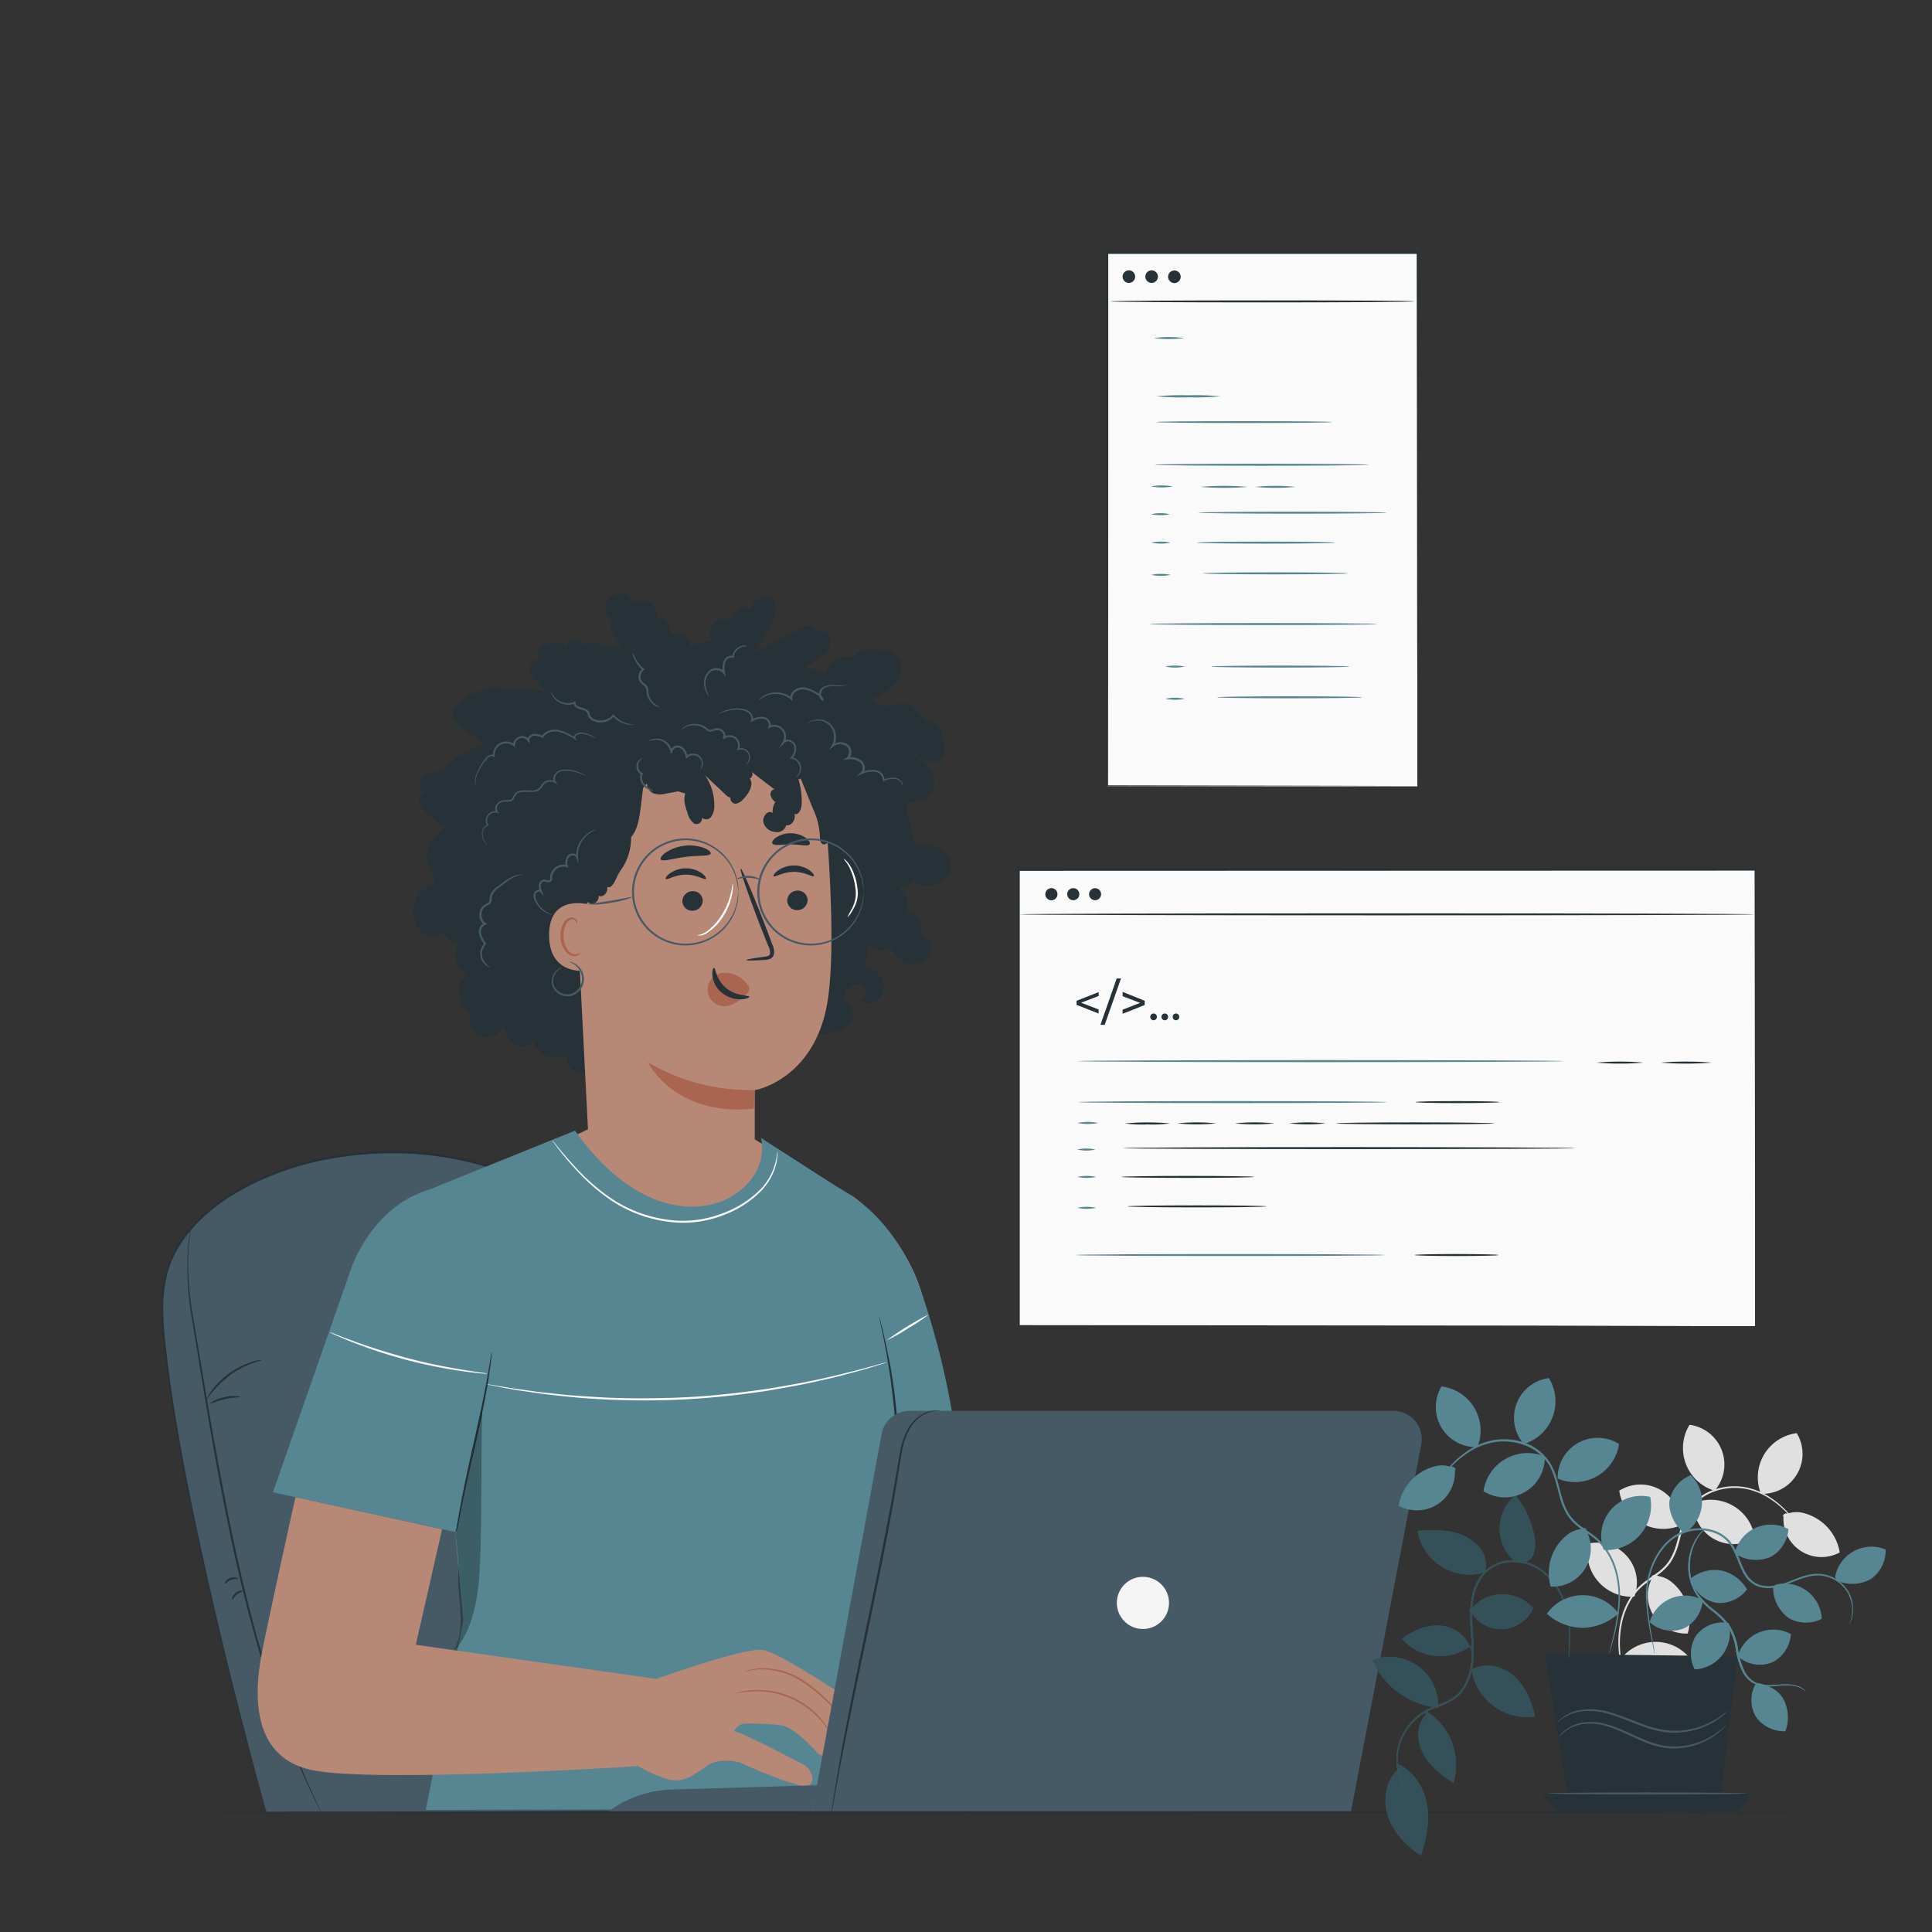 <svg xmlns="http://www.w3.org/2000/svg" viewBox="0 0 500 500"><rect x="0" y="0" width="500" height="500" fill="#333333" stroke="none"/><g id="freepik--Chair--inject-71"><path d="M161.83,332.4c-3.91-6.71-8.1-13.45-14.26-19-15.62-14.08-42.44-18.26-65.23-13.21C64.75,304.09,48.14,314,43.53,328c-2.09,6.31-1.62,13-1,19.46C46.85,390,68.14,467.16,69,469l143.54-.58C204.07,421.42,186.94,375.46,161.83,332.4Z" style="fill:#455a64"></path><path d="M212.51,468.37s-.09-.37-.23-1.1-.37-1.8-.65-3.21-.6-3.16-1-5.22-1-4.43-1.55-7.1a414.74,414.74,0,0,0-12.82-44.49,431.35,431.35,0,0,0-27.86-62.7L166,340.26,163.58,336c-1.63-2.88-3.29-5.78-5.09-8.64-3.58-5.71-7.78-11.3-13.34-15.6a23.08,23.08,0,0,0-2.11-1.57c-.73-.49-1.43-1-2.18-1.49-1.54-.87-3-1.86-4.64-2.6l-2.4-1.18-2.49-1-1.25-.51-1.27-.44-2.57-.88a85.05,85.05,0,0,0-21.67-3.58,92.26,92.26,0,0,0-21.91,1.94,74.21,74.21,0,0,0-20,7.41,50,50,0,0,0-8.58,5.86,38,38,0,0,0-6.86,7.49c-.45.72-.93,1.4-1.34,2.13s-.76,1.48-1.13,2.22-.61,1.55-.91,2.32a24.47,24.47,0,0,0-.69,2.36,36.94,36.94,0,0,0-.89,9.69c.09,3.22.38,6.4.76,9.52s.69,6.22,1.18,9.24c.85,6.07,1.87,11.93,2.89,17.58,2.06,11.32,4.33,21.79,6.45,31.34,4.29,19.08,8.2,34.43,11,45,1.38,5.29,2.49,9.39,3.25,12.17.39,1.38.69,2.43.89,3.15S69,469,69,469s-.13-.35-.37-1.05-.53-1.77-.94-3.14c-.79-2.77-1.94-6.86-3.35-12.15-2.82-10.57-6.79-25.9-11.12-45-2.14-9.55-4.43-20-6.51-31.34-1-5.66-2.06-11.52-2.92-17.59-.49-3-.8-6.13-1.19-9.26s-.69-6.31-.78-9.56a38,38,0,0,1,.89-9.81,22.89,22.89,0,0,1,.71-2.41c.3-.79.61-1.57.92-2.36L45.46,323c.42-.74.9-1.44,1.35-2.17a39,39,0,0,1,6.95-7.59,50.42,50.42,0,0,1,8.66-5.93,74.7,74.7,0,0,1,20.13-7.46,92.24,92.24,0,0,1,22-2,85.35,85.35,0,0,1,21.82,3.61l2.58.88,1.29.45,1.25.52,2.51,1,2.42,1.19c1.64.75,3.13,1.75,4.68,2.63.76.47,1.47,1,2.21,1.5a23.57,23.57,0,0,1,2.13,1.59c5.61,4.35,9.85,10,13.44,15.73,1.8,2.88,3.47,5.79,5.1,8.67l2.44,4.3,2.33,4.29a427.86,427.86,0,0,1,27.79,62.81,401.94,401.94,0,0,1,12.66,44.56l1.51,7.12c.42,2.06.73,3.82,1,5.23s.45,2.49.59,3.22S212.51,468.37,212.51,468.37Z" style="fill:#263238"></path><path d="M49.33,318s0,.14,0,.41-.1.67-.17,1.17c-.14,1-.3,2.55-.43,4.51a78.57,78.57,0,0,0,1.21,16.61c2.42,13.9,5.38,33.18,9.71,54.26,2.18,10.55,4.56,20.53,7.08,29.5s5.16,17,7.57,23.58,4.69,11.87,6.3,15.47l1.88,4.13.48,1.09a2.19,2.19,0,0,1,.14.37,201.81,201.81,0,0,1-9.14-20.93c-2.46-6.62-5.16-14.59-7.69-23.58s-5-19-7.13-29.52c-4.33-21.11-7.24-40.39-9.56-54.31a75.91,75.91,0,0,1-1-16.68A39.62,39.62,0,0,1,49.33,318Z" style="fill:#263238"></path><path d="M67.91,351.92c0,.09-1,.31-2.55.87a24.32,24.32,0,0,0-5.7,3,29.73,29.73,0,0,0-6.32,6.56A9,9,0,0,1,54.7,360a20.33,20.33,0,0,1,4.66-4.62,20.57,20.57,0,0,1,5.88-2.92A9.18,9.18,0,0,1,67.91,351.92Z" style="fill:#263238"></path><path d="M62.26,361.5c0,.16-1.9.1-4.13.62s-3.92,1.38-4,1.24A8.41,8.41,0,0,1,58,361.61,8.45,8.45,0,0,1,62.26,361.5Z" style="fill:#263238"></path><path d="M58.18,409.94c-.06,0,0-.28.18-.62a2.49,2.49,0,0,1,1.22-.93,2.45,2.45,0,0,1,1.53-.05c.38.12.56.3.53.36s-.91-.19-1.89.18S58.31,410,58.18,409.94Z" style="fill:#263238"></path><path d="M60.11,414c-.14,0-.06-1,.87-1.76s1.94-.6,1.91-.46-.83.25-1.58.87S60.26,414.06,60.11,414Z" style="fill:#263238"></path></g><g id="freepik--Character--inject-71"><path d="M245.41,429.59s-3.2-78.48-6.16-92.08c-3.75-17.3-18.32-27.75-18.32-27.75l-5.58,135,5.8,3.47,3.42,1.8c1.53,5.74-1.64,7.14,14.06,11.18,1.26.32,26.33,4.28,26.33,4.28L267.42,440Z" style="fill:#b78876"></path><path d="M288.2,464.57s-9.06.62-12.76,2.12c-4,1.62-9,.67-12.34-1.5a35.31,35.31,0,0,1-5.34-4.17l-12.36.06a14.84,14.84,0,0,1-2.73-15.25A16.58,16.58,0,0,1,245.4,441c1.44-1.62,2.09-2.58,6.08-3.36l16.38,2.49s22.7-2.1,26.78-.28c0,0,5.14,2.91,6.74,4.14.6.46,2.52,6.21-1.11,9.3,0,0,3.27,2.49,1.58,4.82l-.82,1s2.23,2.75,1.14,4S291.48,470.25,288,469s-1.06-4.18.45-4.8" style="fill:#b78876"></path><path d="M297.73,448.29a9.55,9.55,0,0,0-1.19.45c-.76.31-1.87.75-3.26,1.22q-1,.36-2.28.72c-.82.24-1.73.44-2.66.76a5.71,5.71,0,0,0-2.63,1.67,3.29,3.29,0,0,0-.65,3.26,2.62,2.62,0,0,0,1.23,1.27,4.61,4.61,0,0,0,1.63.41,13.38,13.38,0,0,0,3.08-.23,26.9,26.9,0,0,0,5-1.41c1.38-.52,2.46-1,3.21-1.34a7.55,7.55,0,0,0,1.15-.58,9,9,0,0,0-1.21.43c-.76.29-1.87.74-3.25,1.22a28.34,28.34,0,0,1-4.95,1.32,14,14,0,0,1-3,.2,4.43,4.43,0,0,1-1.48-.38,2.21,2.21,0,0,1-1-1.07,2.91,2.91,0,0,1,.59-2.85,5.32,5.32,0,0,1,2.44-1.56c.9-.33,1.81-.54,2.63-.8s1.6-.51,2.29-.77c1.38-.51,2.48-1,3.22-1.34A8.16,8.16,0,0,0,297.73,448.29Z" style="fill:#aa6550"></path><path d="M296.71,441.31a7.16,7.16,0,0,0-1.18.46c-.76.31-1.86.75-3.23,1.24s-3,1-4.9,1.52a6.8,6.8,0,0,0-2.84,1.22,2.38,2.38,0,0,0-.81,1.5A3.13,3.13,0,0,0,284,449a4.16,4.16,0,0,0,2.58,2.1,6.81,6.81,0,0,0,3.09.18,30.28,30.28,0,0,0,4.94-1.54l3.24-1.22a9.15,9.15,0,0,0,1.18-.49,7.19,7.19,0,0,0-1.23.35l-3.29,1.09a31.69,31.69,0,0,1-4.89,1.44,6.33,6.33,0,0,1-2.92-.19,3.77,3.77,0,0,1-2.33-1.9,2.28,2.28,0,0,1,.42-2.76,6.55,6.55,0,0,1,2.68-1.15,50.45,50.45,0,0,0,4.9-1.61c1.37-.53,2.45-1,3.19-1.37A7.57,7.57,0,0,0,296.71,441.31Z" style="fill:#aa6550"></path><path d="M292.09,443.4a11.65,11.65,0,0,0,.4-1.95,13.35,13.35,0,0,0,.45-1.94,4.77,4.77,0,0,0-.85,3.89Z" style="fill:#aa6550"></path><path d="M257.93,444.41l8.56-3.5s23.73-11.69,24.15-11.1,1.72.51,1.49,3.44-14.06,9.11-14.48,10.13.42,6.12-4.66,9.9-8.8,3.93-8.8,3.93" style="fill:#b78876"></path><path d="M264.19,457.21s.07,0,.2,0l.6-.07a12.94,12.94,0,0,0,2.23-.58,21.91,21.91,0,0,0,7.23-4.37,10.44,10.44,0,0,0,2.84-5.11,24.15,24.15,0,0,0,.44-3.23,1.87,1.87,0,0,1,.07-.37.72.72,0,0,1,.23-.24c.21-.16.45-.32.69-.47.48-.29,1-.58,1.5-.87,2-1.15,4.24-2.32,6.45-3.65a38.7,38.7,0,0,0,3.28-2.17,12.76,12.76,0,0,0,1.54-1.33,4.61,4.61,0,0,0,.64-.85,1.64,1.64,0,0,0,.18-.54,3.32,3.32,0,0,0,0-.53,3.73,3.73,0,0,0-.41-2.08,2.53,2.53,0,0,0-.78-.75,1.35,1.35,0,0,1-.33-.28l-.09-.08a.33.33,0,0,0-.17-.05l-.17,0-.26.07c-1.29.42-2.46,1-3.65,1.49-2.34,1-4.59,2.1-6.72,3.11-4.26,2-8.08,3.9-11.28,5.48-.8.39-1.55.8-2.28,1.12l-2.09.88-3.35,1.4-2.11.91-.55.25-.18.09s.07,0,.2-.06l.56-.2,2.14-.84,3.38-1.35,2.11-.84c.74-.33,1.49-.72,2.3-1.1l11.31-5.4c2.14-1,4.38-2.05,6.72-3.09,1.18-.51,2.38-1.06,3.61-1.47l.22-.05h.08s0,0,0,0,0-.06,0-.1l0,0c-.27.18-.07.06-.12.1l0,0a1.55,1.55,0,0,0,.43.36,2.21,2.21,0,0,1,.66.63,3.47,3.47,0,0,1,.35,1.86,1.72,1.72,0,0,1-.18.89,3.83,3.83,0,0,1-.58.76,11.31,11.31,0,0,1-1.48,1.29,37.24,37.24,0,0,1-3.25,2.15c-2.19,1.33-4.37,2.5-6.42,3.66-.52.3-1,.59-1.52.9-.24.15-.48.31-.72.49a.93.93,0,0,0-.33.39,2,2,0,0,0-.09.45A24,24,0,0,1,277,447a10.18,10.18,0,0,1-2.71,5,20,20,0,0,1-3.83,2.84,20.64,20.64,0,0,1-3.26,1.58,15.38,15.38,0,0,1-2.19.65c-.25.06-.45.09-.58.11Z" style="fill:#aa6550"></path><path d="M290.64,457.78a3,3,0,0,0-.91.29,8.86,8.86,0,0,0-2.23,1.35,7.9,7.9,0,0,0-1.28,1.3,2.73,2.73,0,0,0-.66,2,2.25,2.25,0,0,0,1.64,1.69,4.31,4.31,0,0,0,2.51-.13,46.15,46.15,0,0,0,7.88-3.36,23.5,23.5,0,0,0,2.2-1.37,3.62,3.62,0,0,0,.75-.58,4.09,4.09,0,0,0-.83.45c-.53.31-1.29.75-2.26,1.25a54.84,54.84,0,0,1-7.86,3.22,3.91,3.91,0,0,1-2.28.14,1.87,1.87,0,0,1-1.38-1.37,2.41,2.41,0,0,1,.56-1.77,7.76,7.76,0,0,1,1.19-1.28A14.24,14.24,0,0,1,290.64,457.78Z" style="fill:#aa6550"></path><path d="M113.61,227.54a3.19,3.19,0,0,1-1.29-5.29c-1.62-.89-1.16-3.45.11-4.8s3.08-2.17,4.07-3.73a3.79,3.79,0,0,1-4.53-3.28,3.09,3.09,0,0,1-2-5.67c-1.73-.15-1.59-3-.14-4s3.35-.9,4.93-1.64a20.49,20.49,0,0,1,10.85-6.37l-7.08-5.27a4.13,4.13,0,0,1-1.43-1.51c-.62-1.41.49-3,1.65-4a16.66,16.66,0,0,1,8.81-3.85c1-.12,2.36,0,2.69,1,2.2-1,4.75-.93,7.18-.8,1.36.07,2.86.2,3.83,1.16a11.31,11.31,0,0,0-2.53-3.17,4.83,4.83,0,0,1-1.64-3.59c.14-1.35,1.77-2.53,2.89-1.76-1.26-.59-1.09-2.62,0-3.5a6.36,6.36,0,0,1,4-1c1,0,2.2.14,2.47,1.08.44-2.17,4.15-2.48,4.93-.41a3.37,3.37,0,0,1,4.84.38,4.32,4.32,0,0,1,6.11,2.27l-3.77-6.31c-.71-1.2-.83-3.43.55-3.29-2,0-3.12-2.7-2.15-4.43s3.21-2.39,5.18-2.14l1.72,2.49a3.92,3.92,0,0,1,6,4.37c.8-.86,2.35-.39,3,.59a5.85,5.85,0,0,1,.57,3.4c1.93-1.62,5.47.26,5.2,2.77a10.94,10.94,0,0,1,5.7-1.18,3.86,3.86,0,0,1,5-5.48,3.8,3.8,0,0,1,4.91-3.09c.61-2.3,3.63-4,5.46-2.49s.88,4.61-.28,6.78c-1.27,2.35-2.53,4.71-3.79,7.06l12.32-6.6a2.14,2.14,0,0,1,1.23-.37c.6.07,1,.62,1.55.88a15,15,0,0,0,2.44.43c2.17.67,2.14,4,.65,5.71s-3.77,2.54-5.45,4.06l5.47,1A5.59,5.59,0,0,1,221,170.3c.75-2,3.45-2.28,5.6-2.19,1.93.08,4.05.24,5.42,1.61,1.74,1.74,1.41,4.8-.05,6.78s-3.77,3.14-6,4.23c.36,1.64,2.49,2.14,4.15,1.9s3.39-.9,5-.3c2.13.8,3,3.56,5.18,4.34a8.68,8.68,0,0,1,2,.65,3.84,3.84,0,0,1,1.31,2.54c.27,1.19.54,2.37.8,3.56a4.15,4.15,0,0,1,.15,1.78c-.39,1.94-3.09,2.35-4.91,1.61s-3.39-2.19-5.34-2.47c2.57,1.28,5.29,2.69,6.72,5.18s.85,6.35-1.85,7.32-5.44-1.39-7.43-3.5-4.85-4.38-7.5-3.17" style="fill:#263238"></path><path d="M117.57,225.84c-2.08-1.54-5.61.5-5.3,3.07a7.33,7.33,0,0,0-2.75,12.66c1.62,1.36,4.83,1.41,5.17-.67a5.72,5.72,0,0,0,4,3.51,5.53,5.53,0,0,0,2.23,7.83c-3.29,2.27-2.67,8.23,1,9.77a4.51,4.51,0,1,0,8.24,3.68c.71,1.69,1.49,3.47,3,4.5s4,.85,4.76-.81a6.2,6.2,0,0,0,8.82,3.72,4,4,0,0,0,7.88,1.38l10.32.79a37.47,37.47,0,0,0,6.86.1,18.55,18.55,0,0,0,8.17-3,4.37,4.37,0,0,1,5.62-.49,16.74,16.74,0,0,0,16.17-2.38,8.26,8.26,0,0,1,2.24-1.49,7.57,7.57,0,0,1,3.08-.16,30.19,30.19,0,0,0,7.59-.43c2.14-.4,4.43-1.17,5.58-3s.25-4.93-1.92-5.09a4.66,4.66,0,0,1,1.49-3.81,2.81,2.81,0,0,1,3.82.16c.9,1.1.2,3.15-1.21,3.22,2.19,1.81,6-.14,6.31-3s-2.31-5.42-5.14-5.68a12.94,12.94,0,0,0,.7-6.22,4.6,4.6,0,0,0,6.18,1.24,8,8,0,0,0,4.8,4.12,4.76,4.76,0,0,0,5.48-2.4c.84-2-.69-4.74-2.86-4.68,1.72-2.29-.25-6.21-3.12-6.2a6.35,6.35,0,0,0-3.29-7.06,3.35,3.35,0,0,0,4.91-1.43c1.13,2.19,4.37,2,6.59.9,1.75-.83,3.46-2.09,3.18-4.61a5,5,0,0,0-1.57-3.1c-2-1.92-4.89-2.28-7.59-2.58a33,33,0,0,1-2.28-10.55c3,.35,6.27-1.62,6.9-4.59l-14.95-9.29s-34.59-5.34-35.83-5.34-73.55,37.24-73.55,37.24c-1.68,1.75-4.94,1-6.17-1.13s-.74-4.83.58-6.86a19.88,19.88,0,0,1,5.29-4.92c-2.32-.16-4.79-.37-6.5-2.05a3.68,3.68,0,0,1-1-4c.83-2,3.14-1.86,4.62-3a8.41,8.41,0,0,0,1.9-2.64" style="fill:#263238"></path><path d="M214.2,218c-.86-12.35-9.15-27.46-21.46-26.07l-38.38,10a7.24,7.24,0,0,0-6.43,7.39l4.24,82.94-9.25,4.42c-.09,0,9.58,5.38,9.49,5.4s8.88,26.11,34.25,18c5-1.61,7.31-7.13,8.28-12.8l.26,0c0-.67,8.39-7.1,8.4-7.74,0,.64-8.27-4.69-8.27-4.69l0-2.25c0-7.48,0-10.55,0-10.48s15.77-2.73,18.9-23.35C215.79,248.49,215.16,231.7,214.2,218Z" style="fill:#b78876"></path><path d="M209,232.85a2.64,2.64,0,0,1-2.53,2.69,2.54,2.54,0,0,1-2.74-2.37,2.65,2.65,0,0,1,2.53-2.68A2.52,2.52,0,0,1,209,232.85Z" style="fill:#263238"></path><path d="M210.62,226.74c-.33.34-2.34-1.12-5.18-1.1s-4.92,1.47-5.23,1.12c-.15-.15.18-.78,1.08-1.44a7.25,7.25,0,0,1,4.18-1.33,6.93,6.93,0,0,1,4.13,1.31C210.48,226,210.78,226.58,210.62,226.74Z" style="fill:#263238"></path><path d="M181.87,233a2.64,2.64,0,0,1-2.53,2.69,2.53,2.53,0,0,1-2.74-2.37,2.65,2.65,0,0,1,2.53-2.68A2.52,2.52,0,0,1,181.87,233Z" style="fill:#263238"></path><path d="M182.68,227.46c-.33.34-2.34-1.12-5.18-1.1s-4.92,1.47-5.23,1.12c-.15-.15.17-.78,1.08-1.44a7.18,7.18,0,0,1,4.18-1.32,6.93,6.93,0,0,1,4.13,1.3C182.53,226.68,182.84,227.3,182.68,227.46Z" style="fill:#263238"></path><path d="M193.14,248.47c0-.16,1.75-.48,4.61-.86.73-.08,1.41-.23,1.53-.73a3.68,3.68,0,0,0-.5-2.15l-2.18-5.51c-3-7.85-5.24-14.31-4.92-14.43s3,6.15,6.07,14c.73,1.94,1.43,3.78,2.09,5.55a4.2,4.2,0,0,1,.4,2.84,1.8,1.8,0,0,1-1.19,1.07,4.51,4.51,0,0,1-1.23.18C194.94,248.61,193.15,248.63,193.14,248.47Z" style="fill:#263238"></path><path d="M195.33,282.1a52.4,52.4,0,0,1-27.64-7.17s6.79,14.1,27.4,12Z" style="fill:#aa6550"></path><path d="M193.47,254.88a7.17,7.17,0,0,0-5.9-3.13,4.35,4.35,0,0,0-3.66,6.81,4.46,4.46,0,0,0,4.72,1.7,10.36,10.36,0,0,0,4.23-2.66,3.26,3.26,0,0,0,.91-1.1,1.51,1.51,0,0,0-.14-1.48" style="fill:#aa6550"></path><path d="M184.79,250.49c.46,0,.48,3.06,3.14,5.23s5.94,1.81,6,2.24c0,.2-.73.61-2.12.66a7.73,7.73,0,0,1-5-1.7,6.72,6.72,0,0,1-2.44-4.39C184.24,251.25,184.57,250.48,184.79,250.49Z" style="fill:#263238"></path><path d="M183.92,220.9c-.27.77-3.11.42-6.45.85s-6,1.35-6.47.66c-.2-.33.27-1.06,1.35-1.81a11.27,11.27,0,0,1,9.84-1.16C183.42,219.93,184,220.53,183.92,220.9Z" style="fill:#263238"></path><path d="M209.52,218.52c-.5.65-2.46,0-4.82,0s-4.34.47-4.81-.21c-.2-.32.11-1,1-1.59a7,7,0,0,1,7.75.19C209.46,217.54,209.74,218.2,209.52,218.52Z" style="fill:#263238"></path><path d="M147.84,230.4a3.43,3.43,0,0,0,1,3.94,2.37,2.37,0,0,0,3.37-.93c.9,1.21,3,0,2.69-1.6,1.11.63,2.57-.87,2.22-2.27,1.29.5,2.06-1.59,2.74-3,.38-.77.89-1.42,1.33-2.13a14.4,14.4,0,0,0,2.14-7.77c1.69-1.91,2.12-4.87,2.47-7.61.21-1.71.43-3.42.64-5.13l1-1.18a2.78,2.78,0,0,0,1.84,2.66,5.87,5.87,0,0,0,3.11,0l3.07-.58,1.9.56c-.56,1.59,0,3.4.55,5a4.87,4.87,0,0,0,1.76,2.79,1.45,1.45,0,0,0,2-1.54,1.61,1.61,0,0,0,2.49-.38,5.34,5.34,0,0,0,.7-3.16,13.48,13.48,0,0,0-2.43-7.45l5.31,5a2.47,2.47,0,0,0,1.3.8A1.4,1.4,0,0,0,190.5,208a3.62,3.62,0,0,0,2-1.33c1.3-1.35,2.68-3.66,1.53-5.2a1.15,1.15,0,0,0,.52-1.69l6,4.62c-.6-.35-1.27.59-1.14,1.37a3.19,3.19,0,0,0,1.25,1.79,4.72,4.72,0,0,0-.71,2.87c-1.08-1-2.72.82-2.38,2.38a3.4,3.4,0,0,0,3.18,2.51,2.38,2.38,0,0,0,2.71-1.75c1.32.29,2.61-1.53,2.14-3,1,.64,1.81-1.08,1.87-2.38a19,19,0,0,0-1-7c0,.34.34.62.58.44a.51.51,0,0,0-.1-.8c1.13,2.77,2.26,5.55,3.38,8.32a19.16,19.16,0,0,1,1.84,6.93c0,1,.12,2.35,1,2.44a1.2,1.2,0,0,0,.65-.17,12.38,12.38,0,0,0,5.48-6.31,9.43,9.43,0,0,0,.84-2.92c.2-2.13-.68-4.18-.82-6.32a21.74,21.74,0,0,0-.18-2.81,8.37,8.37,0,0,0-2.17-3.69c-3.24-3.78-6.67-7.69-11-9.23-2.66-.93-5.51-.92-8.18-1.83a47.05,47.05,0,0,1-4.79-2.22c-6.58-3.11-13.86-3.53-20.92-2.94a33.27,33.27,0,0,0-11.61,2.69c-4,1.89-7.58,5-10.91,8.33-5,4.95-9.67,10.48-12.85,17.19-2.44,5.16-4,11.18-3.1,17s4.45,11.3,9.33,12.52l1.92-2.2" style="fill:#263238"></path><path d="M153.47,234.35c-.28-.13-11.47-3.69-11.37,7.81s11.63,9,11.64,8.7S153.47,234.35,153.47,234.35Z" style="fill:#b78876"></path><path d="M150.19,246.53c-.05,0-.2.14-.53.3a2,2,0,0,1-1.5,0c-1.22-.44-2.26-2.36-2.33-4.43a6.6,6.6,0,0,1,.53-2.87,2.31,2.31,0,0,1,1.5-1.55,1,1,0,0,1,1.18.53c.16.32.09.55.15.57s.25-.19.15-.67a1.31,1.31,0,0,0-.46-.71,1.53,1.53,0,0,0-1.11-.28,2.79,2.79,0,0,0-2.08,1.8,6.67,6.67,0,0,0-.66,3.21c.09,2.31,1.3,4.47,3,4.94a2.17,2.17,0,0,0,1.83-.32C150.18,246.81,150.23,246.55,150.19,246.53Z" style="fill:#aa6550"></path><path d="M191.08,230.83a25.74,25.74,0,0,0-.53-3.3,13.5,13.5,0,0,0-5-7.38,13.2,13.2,0,0,0-5.66-2.49,13.47,13.47,0,0,0-7,.6,13.23,13.23,0,0,0-6.21,4.67,13.32,13.32,0,0,0,0,15.81,12.46,12.46,0,0,0,2.82,2.84,12.69,12.69,0,0,0,3.39,1.83,13.48,13.48,0,0,0,7,.6,13.32,13.32,0,0,0,5.66-2.49,13.57,13.57,0,0,0,5-7.38,25.42,25.42,0,0,0,.53-3.31,6.39,6.39,0,0,1,0,.87,5.3,5.3,0,0,1-.08,1.06,8.52,8.52,0,0,1-.25,1.42,13.54,13.54,0,0,1-4.94,7.63,13.77,13.77,0,0,1-13.09,2.05,13.91,13.91,0,0,1-6.45-4.82,13.78,13.78,0,0,1,0-16.41,13.73,13.73,0,0,1,6.45-4.82,13.9,13.9,0,0,1,7.28-.58,13.76,13.76,0,0,1,5.8,2.62,13.6,13.6,0,0,1,4.95,7.63,8.81,8.81,0,0,1,.25,1.43,5.2,5.2,0,0,1,.08,1.05A6.39,6.39,0,0,1,191.08,230.83Z" style="fill:#455a64"></path><path d="M223.52,230.83a25.74,25.74,0,0,0-.53-3.3,13.5,13.5,0,0,0-5-7.38,13.2,13.2,0,0,0-5.66-2.49,13.49,13.49,0,0,0-7,.6,13.23,13.23,0,0,0-6.21,4.67,13.32,13.32,0,0,0,0,15.81,12.46,12.46,0,0,0,2.82,2.84,12.69,12.69,0,0,0,3.39,1.83,13.49,13.49,0,0,0,7,.6,13.32,13.32,0,0,0,5.66-2.49,13.57,13.57,0,0,0,5-7.38,25.42,25.42,0,0,0,.53-3.31,7.22,7.22,0,0,1,0,.87,6.29,6.29,0,0,1-.09,1.06,8.52,8.52,0,0,1-.25,1.42,13.54,13.54,0,0,1-4.94,7.63,13.77,13.77,0,0,1-13.09,2.05,13.91,13.91,0,0,1-6.45-4.82,13.78,13.78,0,0,1,0-16.41,13.73,13.73,0,0,1,6.45-4.82,13.74,13.74,0,0,1,13.09,2,13.57,13.57,0,0,1,4.94,7.63,8.81,8.81,0,0,1,.25,1.43,6.18,6.18,0,0,1,.09,1.05A7.22,7.22,0,0,1,223.52,230.83Z" style="fill:#455a64"></path><path d="M196.85,227.63c-.06.15-1.37-.39-3.08-.44s-3.05.38-3.1.23a6,6,0,0,1,6.18.21Z" style="fill:#455a64"></path><path d="M163.72,232.18a22.42,22.42,0,0,1-5.74,1.46,22.2,22.2,0,0,1-5.91.42c0-.15,2.61-.41,5.82-.93S163.68,232,163.72,232.18Z" style="fill:#455a64"></path><path d="M189.64,228.69a7.48,7.48,0,0,1-.14,2.57,16.15,16.15,0,0,1-2.26,5.79,13.93,13.93,0,0,1-4.34,4.46,3.27,3.27,0,0,1-2.51.56,6.3,6.3,0,0,0,2.32-.87,15.37,15.37,0,0,0,4.09-4.43,18.21,18.21,0,0,0,2.34-5.58C189.5,229.66,189.55,228.68,189.64,228.69Z" style="fill:#fff"></path><path d="M219.31,237.44a18.13,18.13,0,0,1,1.1-2.15,10.3,10.3,0,0,0,.9-2.39,8.21,8.21,0,0,0,.06-3.1,16.52,16.52,0,0,0-1.63-5.48c-.7-1.29-1.4-1.92-1.33-2s.22.1.53.39a7.11,7.11,0,0,1,1.12,1.4,14.45,14.45,0,0,1,1.82,5.6,8.15,8.15,0,0,1-.1,3.28,9.42,9.42,0,0,1-1.05,2.46A8,8,0,0,1,219.31,237.44Z" style="fill:#fff"></path><path d="M145.36,250.47s-.3.14-.76.48a3.72,3.72,0,0,0-1.31,1.92,3.26,3.26,0,0,0,.69,3.21,3.89,3.89,0,0,0,3.83,1.12,4.14,4.14,0,0,0,2.07-6.3,5.11,5.11,0,0,0-1.75-1.6,5.76,5.76,0,0,1-.8-.41,2.06,2.06,0,0,1,.89.23,4.74,4.74,0,0,1,2,1.57,4.41,4.41,0,0,1,.81,3.64,4.59,4.59,0,0,1-3,3.37,4.34,4.34,0,0,1-4.34-1.3,3.58,3.58,0,0,1-.87-1.87,3.77,3.77,0,0,1,.19-1.77,3.66,3.66,0,0,1,1.55-2C145,250.47,145.35,250.44,145.36,250.47Z" style="fill:#455a64"></path><path d="M193.05,197.85a2.8,2.8,0,0,0,.77-1.48,2.05,2.05,0,0,0-.51-1.73,2.19,2.19,0,0,0-2.2-.57l-.48.16.21-.46a2.29,2.29,0,0,0-.61-2.55,2.24,2.24,0,0,0-2.86.1L187,191a.9.9,0,0,0,.16-.29,1.27,1.27,0,0,0-.18-1.08,1.51,1.51,0,0,0-.94-.6,2.36,2.36,0,0,0-1.15.06,3.2,3.2,0,0,1-1.29.28c-.55-.1-.79-.51-1.07-.69a4.66,4.66,0,0,0-.89-.55,4.9,4.9,0,0,0-1.85-.42,5,5,0,0,0-2.68.64c-.57.33-.84.61-.87.57a2.33,2.33,0,0,1,.76-.74,4.89,4.89,0,0,1,2.8-.84,5.19,5.19,0,0,1,2,.39,4.86,4.86,0,0,1,1,.59c.33.24.58.55.86.58a3.34,3.34,0,0,0,1.09-.29,2.82,2.82,0,0,1,1.39-.07,2,2,0,0,1,1.26.8,1.79,1.79,0,0,1,.25,1.53,1.48,1.48,0,0,1-.26.46L187,191a2.64,2.64,0,0,1,4.23,3l-.27-.3a2.55,2.55,0,0,1,2.6.74,2.36,2.36,0,0,1-.13,3.2C193.21,197.8,193.06,197.87,193.05,197.85Z" style="fill:#455a64"></path><path d="M205.89,201.18a3.48,3.48,0,0,0,1-1.44,2.56,2.56,0,0,0-.12-1.94,2.67,2.67,0,0,0-2-1.47l-.37-.05.25-.28a3.21,3.21,0,0,0,.88-2.81,1.7,1.7,0,0,0-1-1.16,1.34,1.34,0,0,0-1.52.2l-1.47,1.55,1.07-1.85a2.67,2.67,0,0,0,.14-2.25,2.46,2.46,0,0,0-1.77-1.52,2.59,2.59,0,0,0-1.72.17l-.6.3.24-.63c.35-.88-.55-1.91-1.44-2a4.35,4.35,0,0,0-2.72.68l-.5.27.16-.54a1.9,1.9,0,0,0-.62-1.83,3.47,3.47,0,0,0-1.77-.79,8.92,8.92,0,0,0-3.3.08,13.78,13.78,0,0,0-2.77,1,2.51,2.51,0,0,1,.64-.45,8.76,8.76,0,0,1,5.5-1,3.83,3.83,0,0,1,2,.85,2.33,2.33,0,0,1,.78,2.28l-.34-.27a4.78,4.78,0,0,1,3-.76,2.38,2.38,0,0,1,1.51.9,1.83,1.83,0,0,1,.33,1.82l-.35-.33a3.13,3.13,0,0,1,2.07-.22,3,3,0,0,1,2.14,1.85,3.17,3.17,0,0,1-.2,2.68l-.39-.3a1.84,1.84,0,0,1,2.07-.3,2.2,2.2,0,0,1,1.29,1.49,3.58,3.58,0,0,1-1,3.19l-.11-.33a3,3,0,0,1,2.25,1.73,2.79,2.79,0,0,1,0,2.16,2.75,2.75,0,0,1-.78,1.11C206.05,201.13,205.9,201.2,205.89,201.18Z" style="fill:#455a64"></path><path d="M233.58,203.58a1.91,1.91,0,0,0-.67-1.41,2.51,2.51,0,0,0-1.71-.62,7.5,7.5,0,0,0-2.46.58l-.28.11,0-.31a2.23,2.23,0,0,0-1.82-2.16,6.39,6.39,0,0,0-3.65.58l-1.61.6,1.38-1a1.84,1.84,0,0,0-.14-2.63,4.15,4.15,0,0,0-3.22-.77l-.15,0-1,.09.85-.57a2,2,0,0,0-.22-3.1,3,3,0,0,0-3.31.32l-1.05.83.7-1.15a4.43,4.43,0,0,0,0-4.52,4.16,4.16,0,0,0-3-1.95,4.82,4.82,0,0,0-2.43.31c-.53.23-.79.43-.81.4s.05-.07.17-.17a3.28,3.28,0,0,1,.58-.37,4.64,4.64,0,0,1,2.53-.46,4.44,4.44,0,0,1,3.35,2,4.86,4.86,0,0,1,.08,5l-.35-.32a3.44,3.44,0,0,1,3.88-.37,2.5,2.5,0,0,1,1.11,1.88,2.21,2.21,0,0,1-.88,2.09l-.17-.48h.16a4.59,4.59,0,0,1,3.61.91,2.66,2.66,0,0,1,.78,1.7,1.93,1.93,0,0,1-.7,1.69l-.23-.43a6.79,6.79,0,0,1,3.94-.55,2.61,2.61,0,0,1,2.07,2.64l-.25-.2a7.24,7.24,0,0,1,2.59-.52,2.66,2.66,0,0,1,1.84.76,1.88,1.88,0,0,1,.58,1.13A.74.74,0,0,1,233.58,203.58Z" style="fill:#455a64"></path><path d="M219.07,177.22a1.49,1.49,0,0,1-.68.25,8.89,8.89,0,0,1-2,.1,5.85,5.85,0,0,0-2.89.44,1.84,1.84,0,0,0-1,1.25,1.35,1.35,0,0,0,.53,1.52l-.35.25c-.11-.66-.93-1.08-1.67-1.52a8.6,8.6,0,0,0-2.43-1,3.16,3.16,0,0,0-2.46.38,2.09,2.09,0,0,0-1.07,1.91l.08.64-.48-.43a5.77,5.77,0,0,0-3.38-1.39,6.44,6.44,0,0,0-2.9.42,8.05,8.05,0,0,0-2.22,1.42s.12-.23.44-.57a5.66,5.66,0,0,1,1.66-1.13,6.59,6.59,0,0,1,3-.55,6.09,6.09,0,0,1,3.68,1.44l-.4.21a2.56,2.56,0,0,1,1.27-2.4,3.64,3.64,0,0,1,2.85-.46,9,9,0,0,1,2.57,1.11,10.82,10.82,0,0,1,1.13.73,1.88,1.88,0,0,1,.77,1.17l.07.49-.43-.24a1.8,1.8,0,0,1-.74-2.05,2.28,2.28,0,0,1,1.27-1.52,6,6,0,0,1,3.09-.37,11.43,11.43,0,0,0,2,0C218.82,177.27,219.06,177.19,219.07,177.22Z" style="fill:#455a64"></path><path d="M193.39,167.27a5.27,5.27,0,0,0-1.36.19,3.24,3.24,0,0,0-1.3.82,2.83,2.83,0,0,0-.83,1.74l0,.28-.27-.09a1.7,1.7,0,0,0-1.89,1.07,5.13,5.13,0,0,0-.1,2.85l.16,1-.64-.83-.1-.13a2.18,2.18,0,0,0-1.78-.74,2.42,2.42,0,0,0-1.69.74,3.9,3.9,0,0,0-1,3.06,7,7,0,0,0,.58,2.24,3.35,3.35,0,0,1,.31.81,2.53,2.53,0,0,1-.5-.73,6.45,6.45,0,0,1-.76-2.29,4.21,4.21,0,0,1,1.07-3.43,2.89,2.89,0,0,1,4.22,0l.13.17-.48.18a5.54,5.54,0,0,1,.17-3.15,2.14,2.14,0,0,1,2.48-1.27l-.29.19a3.21,3.21,0,0,1,1-2,3.48,3.48,0,0,1,1.48-.81,2.94,2.94,0,0,1,1.07-.06C193.27,167.2,193.39,167.25,193.39,167.27Z" style="fill:#455a64"></path><path d="M170.73,183s-.26,0-.68-.15a4.37,4.37,0,0,1-1.56-1.11,4.61,4.61,0,0,1-1.19-2.6,2.31,2.31,0,0,0-.34-1.41c-.29-.37-.92-.6-1.31-1.2a2.6,2.6,0,0,1,.66-3.5l0,.38a8.27,8.27,0,0,1-2.21-3.08,3.13,3.13,0,0,1-.36-1.41,13.45,13.45,0,0,1,.62,1.29,9,9,0,0,0,2.26,2.84l.25.2-.27.18a2.15,2.15,0,0,0-.5,2.82c.26.44.83.64,1.27,1.15a2.64,2.64,0,0,1,.43,1.7,4.38,4.38,0,0,0,1,2.4A6.6,6.6,0,0,0,170.73,183Z" style="fill:#455a64"></path><path d="M164.06,187.56a1,1,0,0,1-.43.06,5.6,5.6,0,0,1-1.23-.11,6.84,6.84,0,0,1-3.83-2.17h.33a4.55,4.55,0,0,1-5,1.38,2.74,2.74,0,0,1-1.65-1.29,6,6,0,0,1-.21-.75,1,1,0,0,0-.32-.48,3.45,3.45,0,0,0-1.2-.53,4.09,4.09,0,0,1-1.34-.55,1.46,1.46,0,0,1-.73-1.27l.33.22a4.57,4.57,0,0,1-3.17.08,4.87,4.87,0,0,1-2.08-1.31,4.15,4.15,0,0,1-.86-1.33,1.28,1.28,0,0,1-.12-.55,6.17,6.17,0,0,0,1.18,1.68,4.85,4.85,0,0,0,2,1.13,4.24,4.24,0,0,0,2.86-.13l.35-.15,0,.38a1,1,0,0,0,.54.85,3.71,3.71,0,0,0,1.2.46,3.52,3.52,0,0,1,1.39.63,1.52,1.52,0,0,1,.49.72c.08.27.1.51.18.69a2.41,2.41,0,0,0,1.35,1,4.23,4.23,0,0,0,1.72.22,4.07,4.07,0,0,0,2.75-1.39l.17-.21.17.2a7,7,0,0,0,3.55,2.22C163.45,187.53,164.06,187.5,164.06,187.56Z" style="fill:#455a64"></path><path d="M123.09,203.51s0-.06-.06-.18a2.48,2.48,0,0,1-.09-.54,5.43,5.43,0,0,1,.25-2.06,12.21,12.21,0,0,1,1.39-2.91,11.36,11.36,0,0,1,1.16-1.65,3,3,0,0,1,.9-.69,1.36,1.36,0,0,1,1.27,0l-.32.21a3.45,3.45,0,0,1,5.63-3l-.42.2a2.38,2.38,0,0,1,1-1.94,2.29,2.29,0,0,1,2.22-.27,2.35,2.35,0,0,1,1,.77l-.47.18a1.51,1.51,0,0,1,.54-1.22,2,2,0,0,1,1.18-.49,4.6,4.6,0,0,1,2.22.57l-.32.1A3.7,3.7,0,0,1,142.4,189a5.08,5.08,0,0,1,2.54,0,13,13,0,0,1,3.91,1.95l-.27.23a.93.93,0,0,1,.1-.9,1.67,1.67,0,0,1,.65-.49,2.6,2.6,0,0,1,1.38-.21,7.7,7.7,0,0,1,2.07.63,6.66,6.66,0,0,1,1.17.69,1.47,1.47,0,0,1,.35.31c0,.05-.54-.37-1.61-.81a7.41,7.41,0,0,0-2-.52,2.39,2.39,0,0,0-1.21.22c-.4.17-.73.55-.54.93l.28.57-.56-.33a13,13,0,0,0-3.81-1.83,4.8,4.8,0,0,0-2.32,0,3.22,3.22,0,0,0-1.94,1.37l-.12.19-.2-.09a4.21,4.21,0,0,0-2-.52c-.62,0-1.3.56-1.24,1.16l.08.91-.55-.74a2,2,0,0,0-.79-.6,1.78,1.78,0,0,0-1.72.21,1.85,1.85,0,0,0-.76,1.51v.56l-.43-.36a3,3,0,0,0-4.86,2.57l0,.43-.36-.22c-.56-.33-1.23.13-1.67.59a10.35,10.35,0,0,0-1.14,1.56,13.07,13.07,0,0,0-1.46,2.8A6.74,6.74,0,0,0,123.09,203.51Z" style="fill:#455a64"></path><path d="M126,218.72a2.49,2.49,0,0,1-.26-.33,10,10,0,0,1-.61-1,3.83,3.83,0,0,1-.41-1.9,2.93,2.93,0,0,1,.39-1.19,2,2,0,0,1,1.14-.87l-.1.28a2.43,2.43,0,0,1,2.59-3.72l-.24.37a1.94,1.94,0,0,1,.07-2.31,2.87,2.87,0,0,1,2.22-1c.43,0,.83.05,1.16,0a1,1,0,0,0,.72-.62,4.2,4.2,0,0,1,.67-1.12,2.21,2.21,0,0,1,1.22-.67,13,13,0,0,1,2.77-.07,3,3,0,0,0,2.24-.65,11.14,11.14,0,0,0,.71-1,2.66,2.66,0,0,1,1.05-.81,2.76,2.76,0,0,1,2.43.13l-.3.32a2.07,2.07,0,0,1,.28-2.39,2.91,2.91,0,0,1,1.94-1,9.27,9.27,0,0,1,3.4.42,10.56,10.56,0,0,1,2,.82,2.41,2.41,0,0,1,.66.41,25.52,25.52,0,0,0-2.76-1,9.48,9.48,0,0,0-3.28-.31,2.55,2.55,0,0,0-1.67.86,1.62,1.62,0,0,0-.22,1.87l.55.82-.86-.5a2.31,2.31,0,0,0-2-.08,2.11,2.11,0,0,0-.84.67,12.5,12.5,0,0,1-.75,1,2.69,2.69,0,0,1-1.23.69,7.14,7.14,0,0,1-1.37.13,13,13,0,0,0-2.65.05,1.72,1.72,0,0,0-1,.53,3.85,3.85,0,0,0-.6,1,1.5,1.5,0,0,1-1.08.88,10,10,0,0,1-1.23,0,2.42,2.42,0,0,0-1.85.82,1.51,1.51,0,0,0-.1,1.74l.41.53-.65-.17a2.06,2.06,0,0,0-2.21.91,2.09,2.09,0,0,0,0,2.15l.14.22-.25.06a2,2,0,0,0-1.33,1.74,3.53,3.53,0,0,0,.31,1.79C125.71,218.2,126,218.69,126,218.72Z" style="fill:#455a64"></path><path d="M126.86,250.33a1.32,1.32,0,0,1-.5-.17,3.48,3.48,0,0,1-1.19-.93,3.69,3.69,0,0,1-.87-2.2,4,4,0,0,1,1.06-2.9l0,.28a7.3,7.3,0,0,1-1.35-2.59,2.87,2.87,0,0,1,.12-1.66,2.13,2.13,0,0,1,1.23-1.28l0,.45a3,3,0,0,1-1.3-2.71,3.38,3.38,0,0,1,.54-1.69,2.82,2.82,0,0,1,1.34-1.07c.5-.22.73-.45.74-1a4.21,4.21,0,0,1,.35-1.52,5.2,5.2,0,0,1,1.94-2.07c.7-.5,1.34-1,1.95-1.4a8.91,8.91,0,0,1,3.17-1.49,4,4,0,0,1,1-.07c.22,0,.33,0,.33.05s-.46,0-1.24.22a9.5,9.5,0,0,0-3,1.59l-1.9,1.45a4.8,4.8,0,0,0-1.76,1.92,3.57,3.57,0,0,0-.29,1.37,1.45,1.45,0,0,1-.29.85,2.06,2.06,0,0,1-.73.52,2.51,2.51,0,0,0-1.58,2.33,2.54,2.54,0,0,0,1,2.25l.45.28-.5.18a2.08,2.08,0,0,0-1.05,2.37,7.08,7.08,0,0,0,1.24,2.43l.1.15-.13.12a3.65,3.65,0,0,0-1,2.59,3.5,3.5,0,0,0,.72,2A5.19,5.19,0,0,0,126.86,250.33Z" style="fill:#455a64"></path><path d="M143.11,236.82a2.12,2.12,0,0,1-.71-.15,6.88,6.88,0,0,1-3.89-3.38,2.71,2.71,0,0,1-.35-2,1.33,1.33,0,0,1,.79-.89,1.12,1.12,0,0,1,1.27.21l-.39.24a3.51,3.51,0,0,1-.36-2,1.73,1.73,0,0,1,.62-1,1.42,1.42,0,0,1,1.19-.17,2.17,2.17,0,0,0,.9.13c.19-.06.23-.3.21-.69a3.13,3.13,0,0,1,.88-2.2,3.43,3.43,0,0,1,3.53-1l-.34.31a3,3,0,0,1,.54-2.87,1.82,1.82,0,0,1,1.41-.44,1.34,1.34,0,0,1,1.16.85l-.44.09a7,7,0,0,1,.88-3.79,7.39,7.39,0,0,1,1.94-2.28,6.47,6.47,0,0,1,1.68-.94,1.92,1.92,0,0,1,.66-.17,10,10,0,0,0-2.17,1.32,7.31,7.31,0,0,0-1.78,2.25,6.74,6.74,0,0,0-.76,3.58l.12,1.88-.56-1.79c-.2-.62-1.28-.72-1.8-.2a2.48,2.48,0,0,0-.38,2.38l.12.46-.45-.15a2.89,2.89,0,0,0-3,.88,2.65,2.65,0,0,0-.75,1.83,2,2,0,0,1,0,.62.84.84,0,0,1-.5.56,2.32,2.32,0,0,1-1.19-.11.85.85,0,0,0-.79.08,1.17,1.17,0,0,0-.43.68,3,3,0,0,0,.31,1.72l.48,1.27-.87-1c-.35-.41-1.2,0-1.31.49a2.43,2.43,0,0,0,.29,1.7,6.83,6.83,0,0,0,1.89,2.38A10.44,10.44,0,0,0,143.11,236.82Z" style="fill:#455a64"></path><path d="M169.14,204.79a3.84,3.84,0,0,1-1.54-.61,4.41,4.41,0,0,1-1.4-1.22,2.86,2.86,0,0,1-.5-2.25,1.84,1.84,0,0,1,.21-.54l.11.35a2.49,2.49,0,0,1-1.28-1.71,2.29,2.29,0,0,1,.33-1.69c.57-.83,1.24-.91,1.24-.86s-.53.28-.93,1a1.94,1.94,0,0,0-.18,1.41,2,2,0,0,0,1.05,1.35l.23.12-.12.24a1.84,1.84,0,0,0-.16.41,2.54,2.54,0,0,0,.4,1.87,4.72,4.72,0,0,0,1.2,1.17A8.88,8.88,0,0,1,169.14,204.79Z" style="fill:#455a64"></path><path d="M181.22,199.2a3.12,3.12,0,0,0,.36-1.9,2.16,2.16,0,0,0-1.22-1.63,2.32,2.32,0,0,0-2.48.39l-.33.31-.08-.45a4.23,4.23,0,0,0-.59-1.53,2,2,0,0,0-1.3-.92c-.83-.12-1.76.65-1.53,1.34l-.49.1a3.94,3.94,0,0,0-1.43-2.59,3.82,3.82,0,0,0-2.22-.85,5.89,5.89,0,0,0-2.18.39s.15-.17.51-.35a3.93,3.93,0,0,1,1.68-.36,4,4,0,0,1,2.48.83,4.35,4.35,0,0,1,1.66,2.87l-.49.1a1.45,1.45,0,0,1,.51-1.51,2.07,2.07,0,0,1,1.56-.49,2.48,2.48,0,0,1,1.67,1.16,4.67,4.67,0,0,1,.64,1.73l-.41-.14a2.74,2.74,0,0,1,3-.4,2.43,2.43,0,0,1,1.34,2,2.46,2.46,0,0,1-.3,1.52C181.39,199.1,181.23,199.21,181.22,199.2Z" style="fill:#455a64"></path><path d="M232.1,377.19l15.16-6.26a203.94,203.94,0,0,0-9.08-37.34c-5.45-15.06-14.39-21.83-17.2-23.65l0-.18L216.41,307,196.94,294.5c3.43,15.56-24.43,31.53-48.12-1.89l-39.16,15.84,10.24,110.9-9.71,49.06,98-.29v.95l20.85-.2-4.46-21.77c1.94-20.94,8.17-46.36,7.45-63.16C232.12,381.83,232.14,379.56,232.1,377.19Z" style="fill:#568692"></path><path d="M227.71,420.8A4.8,4.8,0,0,0,228,420l.57-2.29c.25-1,.54-2.21.82-3.64s.65-3,.94-4.85.65-3.78.92-5.92.55-4.42.81-6.83c.43-4.82.73-10.14.73-15.73S232.4,369.83,232,365c-.27-2.41-.5-4.7-.83-6.83s-.62-4.11-1-5.91-.66-3.42-1-4.85-.57-2.64-.83-3.63-.43-1.72-.58-2.29a4.8,4.8,0,0,0-.24-.79,5.78,5.78,0,0,0,.14.82l.48,2.3c.23,1,.49,2.22.75,3.65s.61,3,.88,4.85.62,3.78.88,5.91.53,4.42.78,6.82c.42,4.81.72,10.11.75,15.69s-.29,10.88-.69,15.69c-.25,2.4-.45,4.69-.76,6.82s-.56,4.11-.86,5.91-.6,3.43-.86,4.86-.51,2.65-.73,3.65-.36,1.73-.47,2.3A5.78,5.78,0,0,0,227.71,420.8Z" style="fill:#263238"></path><path d="M228,420a1.57,1.57,0,0,1-.06.5c-.07.39-.15.86-.25,1.43-.25,1.23-.57,3-.95,5.23a106.66,106.66,0,0,0-1.6,17.42,81.64,81.64,0,0,0,.58,9.61,77.57,77.57,0,0,0,1.42,7.74c.24,1.1.54,2.07.76,2.93s.45,1.59.64,2.19.3,1,.41,1.39a1.7,1.7,0,0,1,.11.49s-.09-.15-.21-.46l-.5-1.35c-.22-.6-.48-1.32-.73-2.18s-.58-1.82-.83-2.92a67.51,67.51,0,0,1-1.54-7.77,74.33,74.33,0,0,1-.63-9.67,97,97,0,0,1,1.75-17.48c.43-2.21.81-4,1.12-5.21.14-.57.25-1,.35-1.41A1.89,1.89,0,0,1,228,420Z" style="fill:#263238"></path><path d="M70.64,386.2l20.09-57.48S96,311.78,112,307.6l11.38,57.49-5.28,31.45Z" style="fill:#568692"></path><path d="M127.26,350a1.85,1.85,0,0,1,0,.49c0,.37-.08.83-.14,1.37-.13,1.2-.36,2.92-.69,5-.66,4.25-1.85,10.07-3.29,16.45s-2.74,12.18-3.61,16.38c-.42,2-.76,3.72-1,5l-.3,1.35a1.54,1.54,0,0,1-.14.47,1.81,1.81,0,0,1,0-.49c.05-.37.12-.82.2-1.36.18-1.19.48-2.9.86-5,.78-4.23,2-10,3.46-16.42s2.68-12.18,3.43-16.4c.39-2.11.67-3.82.86-5,.09-.55.17-1,.23-1.37A1.6,1.6,0,0,1,127.26,350Z" style="fill:#263238"></path><path d="M201.22,298a4.83,4.83,0,0,1,0,.76c0,.25,0,.56-.08.92s-.13.79-.21,1.25-.26,1-.42,1.53a17.31,17.31,0,0,1-.73,1.75,15.28,15.28,0,0,1-2.59,3.8,26.74,26.74,0,0,1-10,6.48,28.53,28.53,0,0,1-14.44,1.67A34.7,34.7,0,0,1,159,311.21a49.77,49.77,0,0,1-9.15-7.66,76.82,76.82,0,0,1-5.24-6.09c-.58-.75-1-1.34-1.3-1.75a5.33,5.33,0,0,1-.43-.63,3.45,3.45,0,0,1,.51.57l1.38,1.68c1.21,1.46,3,3.56,5.35,6a50.62,50.62,0,0,0,9.13,7.5,34.71,34.71,0,0,0,13.53,4.83A28.25,28.25,0,0,0,187,314a26.62,26.62,0,0,0,9.88-6.28,15.41,15.41,0,0,0,2.6-3.68,15,15,0,0,0,.75-1.7c.18-.54.33-1,.46-1.5s.18-.86.26-1.22.09-.67.13-.91A3.36,3.36,0,0,1,201.22,298Z" style="fill:#fafafa"></path><g style="opacity:0.3"><path d="M117.56,427.37c5.94-7,6.51-17,6.79-26.23.36-11.66.11-25.12.47-36.78-2.16,10.34-5.42,26.2-7,32.18,0,0,.78,6.09.82,8.48,0,2.18-.15,4.56.06,6.73.52,5.6,1.4,11.79-1.84,16.4"></path></g><path d="M229.51,352.57a.85.85,0,0,1-.25.11l-.76.24-2.91.9c-1.27.4-2.82.86-4.65,1.33s-3.88,1.08-6.2,1.59-4.83,1.14-7.57,1.65-5.67,1.05-8.77,1.57c-6.2.94-13.05,1.73-20.28,2.15s-14.13.37-20.4.12c-3.13-.17-6.11-.31-8.88-.59s-5.36-.53-7.71-.83-4.48-.63-6.34-.9-3.46-.57-4.76-.83l-3-.59-.78-.17-.26-.07.27,0,.79.12,3,.49c1.3.23,2.9.5,4.77.74s4,.6,6.33.83,4.93.56,7.7.76,5.75.38,8.87.54c6.25.22,13.14.22,20.35-.16s14-1.2,20.24-2.11c3.09-.5,6-1,8.75-1.51s5.27-1.07,7.58-1.59,4.38-1.06,6.21-1.51,3.39-.88,4.66-1.24l2.94-.81.77-.2Z" style="fill:#fafafa"></path><path d="M240.38,340.15a40.43,40.43,0,0,1-5.34,3.6,40.79,40.79,0,0,1-5.61,3.16,78.73,78.73,0,0,1,10.95-6.76Z" style="fill:#fafafa"></path><path d="M126.21,355.52a10,10,0,0,1-1.68-.09c-1.07-.09-2.62-.26-4.53-.52a126.61,126.61,0,0,1-29-7.63c-1.79-.71-3.22-1.32-4.2-1.77a9.58,9.58,0,0,1-1.5-.74,12.24,12.24,0,0,1,1.58.55c1,.4,2.45.95,4.25,1.62,3.6,1.33,8.64,3,14.3,4.52s10.89,2.47,14.68,3.08c1.9.31,3.43.54,4.5.69A9.65,9.65,0,0,1,126.21,355.52Z" style="fill:#fafafa"></path><path d="M154.68,434.17l15.24.32s22.84-8.25,27.54-7.47c4.23.72,19.71,11,22.75,13a1.89,1.89,0,0,1,.73.94h0a3.32,3.32,0,0,1-1.84,4.22l-.32.13.13.46a5.41,5.41,0,0,1,.24,1.85,2.23,2.23,0,0,1-4.15,1l.58,1a2.58,2.58,0,0,1,.33,1.39l-.06.94a2.51,2.51,0,0,1-1.75,2.27h0a2.54,2.54,0,0,1-2.66-.69c-2-2.16-6.2-6.49-9.07-7a66.91,66.91,0,0,0-9.38-.47,3.19,3.19,0,0,0-3,2h0c1.71.12,13.58,6.31,17.78,8.53a4.48,4.48,0,0,1,2.44,3.38c.15,1.31-.51,2.69-3.11,2.08-5.58-1.3-15.63-5.92-15.63-5.92s-5.18-1.48-8.53.89c-4.72,3.33-6.89,4.55-10.94,3.21a34.51,34.51,0,0,1-7-3.28l-14.65.86S142.74,444.64,154.68,434.17Z" style="fill:#b78876"></path><path d="M190,438.35a41.29,41.29,0,0,1,4.29-.6,22.17,22.17,0,0,1,18.46,7.88c1.73,2.05,2.46,3.56,2.54,3.51a5.11,5.11,0,0,0-.51-1.06,19.27,19.27,0,0,0-1.79-2.64,21.45,21.45,0,0,0-18.72-8,19.58,19.58,0,0,0-3.16.53A4.82,4.82,0,0,0,190,438.35Z" style="fill:#aa6550"></path><path d="M192.38,432.8a18.43,18.43,0,0,1,4.46-.78A19.47,19.47,0,0,1,207.23,435a42.3,42.3,0,0,1,8.38,7.08l2.29,2.44a5.82,5.82,0,0,0,.88.87,7.23,7.23,0,0,0-.75-1c-.51-.61-1.25-1.48-2.2-2.53a38.56,38.56,0,0,0-8.37-7.25,19,19,0,0,0-10.63-2.87,12.44,12.44,0,0,0-3.31.6,9,9,0,0,0-.86.33C192.47,432.73,192.37,432.79,192.38,432.8Z" style="fill:#aa6550"></path><path d="M76.47,387.47c0-.1-7.93,35.63-9,41.91-1.21,7.35-3.21,25.21,13.16,28.69s84.34-1,84.34-1l4.91-22.56-62.27-8.84,6.8-29.9Z" style="fill:#b78876"></path></g><g id="freepik--Screens--inject-71"><rect x="263.53" y="225.11" width="190.67" height="118.08" style="fill:#fafafa"></rect><path d="M454.2,343.19s0-.73,0-2.13,0-3.48,0-6.2c0-5.43,0-13.42,0-23.67,0-20.48-.06-50-.11-86.08l.21.2-190.65.06h0l.26-.26c0,41.86,0,81.77,0,118.08l-.24-.24,137.25.12,39.32.06,10.47,0,2.7,0h0l-2.67,0-10.43,0-39.26.06-137.41.12h-.24v-.24c0-36.31,0-76.22,0-118.08v-.26h.28l190.65.05h.2v.21c0,36.16-.08,65.7-.11,86.21,0,10.22,0,18.2-.05,23.62,0,2.7,0,4.76,0,6.16S454.2,343.19,454.2,343.19Z" style="fill:#263238"></path><path d="M454.1,236.63c0,.15-42.6.26-95.14.26s-95.14-.11-95.14-.26,42.59-.26,95.14-.26S454.1,236.49,454.1,236.63Z" style="fill:#263238"></path><path d="M273.67,231.42a1.57,1.57,0,1,1-1.57-1.57A1.56,1.56,0,0,1,273.67,231.42Z" style="fill:#263238"></path><path d="M279.32,231.42a1.56,1.56,0,1,1-1.56-1.57A1.56,1.56,0,0,1,279.32,231.42Z" style="fill:#263238"></path><circle cx="283.41" cy="231.42" r="1.56" style="fill:#263238"></circle><path d="M284.33,257.76l-4.53,1.74,4.53,1.75v1.06l-5.72-2.26V259l5.72-2.25Z" style="fill:#263238"></path><path d="M289,253.23h1.11l-4.21,12h-1.11Z" style="fill:#263238"></path><path d="M296.25,259v1.1l-5.72,2.26v-1.06l4.54-1.75-4.54-1.74V256.7Z" style="fill:#263238"></path><path d="M297.69,263.16a.85.85,0,0,1,.87-.86.83.83,0,0,1,.84.86.85.85,0,0,1-.84.88A.87.87,0,0,1,297.69,263.16Z" style="fill:#263238"></path><path d="M300.59,263.16a.84.84,0,0,1,.87-.86.83.83,0,0,1,.84.86.85.85,0,0,1-.84.88A.86.86,0,0,1,300.59,263.16Z" style="fill:#263238"></path><path d="M303.49,263.16a.84.84,0,0,1,.86-.86.83.83,0,0,1,.84.86.85.85,0,0,1-.84.88A.86.86,0,0,1,303.49,263.16Z" style="fill:#263238"></path><path d="M404.73,274.62c0,.14-28.19.26-63,.26s-62.95-.12-62.95-.26,28.18-.27,62.95-.27S404.73,274.47,404.73,274.62Z" style="fill:#568692"></path><path d="M425.29,275a70.52,70.52,0,0,1-12.1,0,70.52,70.52,0,0,1,12.1,0Z" style="fill:#263238"></path><path d="M443,275a84.15,84.15,0,0,1-13.22,0A84.15,84.15,0,0,1,443,275Z" style="fill:#263238"></path><path d="M359,285.22c0,.15-17.92.26-40,.26s-40-.11-40-.26,17.91-.26,40-.26S359,285.08,359,285.22Z" style="fill:#568692"></path><path d="M358.42,324.8c0,.15-17.91.26-40,.26s-40-.11-40-.26,17.91-.26,40-.26S358.42,324.66,358.42,324.8Z" style="fill:#568692"></path><path d="M388.07,285.22c0,.15-4.88.26-10.89.26s-10.89-.11-10.89-.26,4.88-.26,10.89-.26S388.07,285.08,388.07,285.22Z" style="fill:#263238"></path><path d="M387.84,324.8c0,.15-4.87.26-10.89.26s-10.88-.11-10.88-.26,4.87-.26,10.88-.26S387.84,324.66,387.84,324.8Z" style="fill:#263238"></path><path d="M284.23,290.62a14.15,14.15,0,0,1-5.4,0,14.15,14.15,0,0,1,5.4,0Z" style="fill:#568692"></path><path d="M302.84,290.73A32.65,32.65,0,0,1,297,291a32.58,32.58,0,0,1-5.86-.26,66.28,66.28,0,0,1,11.73,0Z" style="fill:#263238"></path><path d="M314.75,290.73a48.69,48.69,0,0,1-10.05,0,48.69,48.69,0,0,1,10.05,0Z" style="fill:#263238"></path><path d="M329.82,290.73a50.54,50.54,0,0,1-10.24,0,50.54,50.54,0,0,1,10.24,0Z" style="fill:#263238"></path><path d="M343,290.73a41.71,41.71,0,0,1-9.3,0,41.71,41.71,0,0,1,9.3,0Z" style="fill:#263238"></path><path d="M386.77,290.73c0,.15-9.17.26-20.47.26s-20.48-.11-20.48-.26,9.17-.26,20.48-.26S386.77,290.59,386.77,290.73Z" style="fill:#263238"></path><path d="M283.48,297.51a10.53,10.53,0,0,1-4.65,0,10.15,10.15,0,0,1,4.65,0Z" style="fill:#568692"></path><path d="M283.67,304.58a11.39,11.39,0,0,1-4.84,0,11.39,11.39,0,0,1,4.84,0Z" style="fill:#568692"></path><path d="M283.67,312.58a11.39,11.39,0,0,1-4.84,0,11.39,11.39,0,0,1,4.84,0Z" style="fill:#568692"></path><path d="M327.77,312.21c0,.14-8.08.26-18,.26s-18.05-.12-18.05-.26,8.08-.26,18.05-.26S327.77,312.06,327.77,312.21Z" style="fill:#263238"></path><path d="M324.61,304.58c0,.14-7.71.26-17.21.26s-17.22-.12-17.22-.26,7.71-.26,17.22-.26S324.61,304.43,324.61,304.58Z" style="fill:#263238"></path><path d="M407.79,297.13c0,.15-26.24.26-58.61.26s-58.63-.11-58.63-.26,26.24-.26,58.63-.26S407.79,297,407.79,297.13Z" style="fill:#263238"></path><rect x="286.48" y="65.51" width="80.34" height="138" style="fill:#fafafa"></rect><path d="M366.82,203.51s0-.23,0-.68,0-1.1,0-2c0-1.74,0-4.29,0-7.6,0-6.63,0-16.3-.06-28.5,0-24.38-.07-58.84-.12-99.26l.24.24-80.33,0h0l.26-.26c0,52.65,0,100.94-.05,138l-.21-.2,58.6.11,16.08.05,4.21,0,1.45,0-1.41,0-4.17,0-16,0-58.73.11h-.2v-.2c0-37.06,0-85.35-.06-138v-.26h.27l80.33,0h.24v.24c-.05,40.48-.09,75-.12,99.42,0,12.18-.05,21.83-.06,28.45,0,3.29,0,5.82,0,7.55,0,.84,0,1.49,0,1.93S366.82,203.51,366.82,203.51Z" style="fill:#263238"></path><circle cx="292.15" cy="71.59" r="1.63" style="fill:#263238"></circle><circle cx="298.04" cy="71.59" r="1.63" style="fill:#263238"></circle><path d="M305.56,71.59A1.63,1.63,0,1,1,303.93,70,1.63,1.63,0,0,1,305.56,71.59Z" style="fill:#263238"></path><path d="M344.74,109.22c0,.15-10.19.26-22.75.26s-22.74-.11-22.74-.26S309.43,109,322,109,344.74,109.08,344.74,109.22Z" style="fill:#568692"></path><path d="M354.22,120.27c0,.15-12.39.26-27.68.26s-27.68-.11-27.68-.26,12.39-.26,27.68-.26S354.22,120.13,354.22,120.27Z" style="fill:#568692"></path><path d="M356.48,161.5c0,.15-13.22.26-29.52.26s-29.51-.11-29.51-.26,13.21-.26,29.51-.26S356.48,161.36,356.48,161.5Z" style="fill:#568692"></path><path d="M303.51,125.89a15.31,15.31,0,0,1-5.62,0,15.31,15.31,0,0,1,5.62,0Z" style="fill:#568692"></path><path d="M322.9,126a71.81,71.81,0,0,1-12.21,0,71.81,71.81,0,0,1,12.21,0Z" style="fill:#568692"></path><path d="M335.3,126a52.73,52.73,0,0,1-10.46,0,52.73,52.73,0,0,1,10.46,0Z" style="fill:#568692"></path><path d="M302.74,133.07a11.44,11.44,0,0,1-4.85,0,11.44,11.44,0,0,1,4.85,0Z" style="fill:#568692"></path><path d="M302.93,140.43a12.34,12.34,0,0,1-5,0,12.34,12.34,0,0,1,5,0Z" style="fill:#568692"></path><path d="M302.93,148.77a12.34,12.34,0,0,1-5,0,12.34,12.34,0,0,1,5,0Z" style="fill:#568692"></path><path d="M348.87,148.38c0,.14-8.42.26-18.8.26s-18.8-.12-18.8-.26,8.41-.26,18.8-.26S348.87,148.24,348.87,148.38Z" style="fill:#568692"></path><path d="M345.58,140.43c0,.15-8,.26-17.93.26s-17.93-.11-17.93-.26,8-.26,17.93-.26S345.58,140.29,345.58,140.43Z" style="fill:#568692"></path><path d="M306.6,172.51a12.34,12.34,0,0,1-5,0,12.34,12.34,0,0,1,5,0Z" style="fill:#568692"></path><path d="M306.6,180.84a12.34,12.34,0,0,1-5,0,12.34,12.34,0,0,1,5,0Z" style="fill:#568692"></path><path d="M352.54,180.46c0,.14-8.42.26-18.8.26s-18.8-.12-18.8-.26,8.41-.26,18.8-.26S352.54,180.31,352.54,180.46Z" style="fill:#568692"></path><path d="M349.25,172.51c0,.14-8,.26-17.93.26s-17.93-.12-17.93-.26,8-.26,17.93-.26S349.25,172.37,349.25,172.51Z" style="fill:#568692"></path><path d="M358.91,132.68c0,.14-10.93.26-24.4.26s-24.41-.12-24.41-.26,10.93-.26,24.41-.26S358.91,132.54,358.91,132.68Z" style="fill:#568692"></path><path d="M366.06,78c0,.15-17.64.26-39.39.26s-39.4-.11-39.4-.26,17.64-.26,39.4-.26S366.06,77.82,366.06,78Z" style="fill:#263238"></path><path d="M315.86,102.56a67.56,67.56,0,0,1-8.32.26,67.7,67.7,0,0,1-8.32-.26,67.7,67.7,0,0,1,8.32-.26A67.56,67.56,0,0,1,315.86,102.56Z" style="fill:#568692"></path><path d="M306.44,87.49a29.68,29.68,0,0,1-7.84,0,29.68,29.68,0,0,1,7.84,0Z" style="fill:#568692"></path></g><g id="freepik--Device--inject-71"><path d="M349.6,469H210.15l18-97.86a7.31,7.31,0,0,1,7.19-6h125.3a7.31,7.31,0,0,1,7.18,8.69Z" style="fill:#455a64"></path><path d="M210.15,469H157.26l.22-.16a28.51,28.51,0,0,1,16.31-5.7L211.61,462Z" style="fill:#455a64"></path><path d="M243.65,365.23s-.39-.07-1.13-.08a7,7,0,0,0-3.1.77,9.45,9.45,0,0,0-3.71,3.38,18,18,0,0,0-2.28,6.33c-.46,2.47-.86,5.22-1.35,8.15s-1,6.07-1.66,9.35c-1.21,6.58-2.65,13.79-4.22,21.35-3.15,15.11-6.06,28.78-8,38.71-1,5-1.7,9-2.2,11.77-.25,1.36-.44,2.44-.58,3.21l-.17.83a1.49,1.49,0,0,1-.07.28,1.27,1.27,0,0,1,0-.29c0-.22.07-.5.11-.84l.49-3.22c.44-2.8,1.13-6.83,2-11.81,1.81-9.95,4.67-23.64,7.82-38.75,1.57-7.55,3-14.76,4.26-21.33.63-3.28,1.18-6.41,1.7-9.33s.93-5.66,1.42-8.16a18,18,0,0,1,2.39-6.41,9.66,9.66,0,0,1,3.87-3.4,6.8,6.8,0,0,1,3.19-.69A4.25,4.25,0,0,1,243.65,365.23Z" style="fill:#263238"></path><path d="M302.54,414.82a6.75,6.75,0,1,1-6.74-6.74A6.74,6.74,0,0,1,302.54,414.82Z" style="fill:#f5f5f5"></path></g><g id="freepik--Desk--inject-71"><path d="M477.32,469c0,.15-101.78.26-227.31.26S22.68,469.1,22.68,469s101.76-.26,227.33-.26S477.32,468.81,477.32,469Z" style="fill:#263238"></path></g><g id="freepik--Plant--inject-71"><path d="M466.57,397s0-.08-.09-.22l-.33-.61c-.31-.54-.78-1.31-1.45-2.26a24.27,24.27,0,0,0-7.14-6.75,17.53,17.53,0,0,0-6.41-2.36,15.9,15.9,0,0,0-7.79.82A12.67,12.67,0,0,0,436.7,391c-1.53,2.68-2,5.82-2.92,8.81a16.08,16.08,0,0,1-1.86,4.2,12.66,12.66,0,0,1-3.16,3.12c-1.2.88-2.44,1.67-3.57,2.6a15.08,15.08,0,0,0-2.9,3.14,19.26,19.26,0,0,0-3,7.25,25.94,25.94,0,0,0-.39,6.81,51.47,51.47,0,0,0,1.74,9.69c.29,1.13.54,2,.71,2.58a6.1,6.1,0,0,0,.3.89,8.16,8.16,0,0,0-.19-.92c-.15-.64-.36-1.5-.62-2.6a56.36,56.36,0,0,1-1.56-9.66,25.64,25.64,0,0,1,.45-6.7,19.06,19.06,0,0,1,2.94-7.06,14.61,14.61,0,0,1,2.82-3c1.1-.9,2.34-1.68,3.55-2.57a13.35,13.35,0,0,0,3.3-3.24A17,17,0,0,0,434.3,400c.9-3.05,1.4-6.14,2.86-8.7a12.11,12.11,0,0,1,6.38-5.25,15.39,15.39,0,0,1,7.54-.84,17.22,17.22,0,0,1,6.28,2.24,24.9,24.9,0,0,1,7.17,6.54c.69.93,1.19,1.68,1.52,2.19A8,8,0,0,0,466.57,397Z" style="fill:#e0e0e0"></path><path d="M427.36,408c.82-.76,1.22-.23,2.33,0a6.81,6.81,0,0,1,3,1.5,12.62,12.62,0,0,1,4.09,13.25,9.86,9.86,0,0,1-9-14.8" style="fill:#e0e0e0"></path><path d="M461.28,392.51c.42-1.05,1-.74,2.1-1a6.79,6.79,0,0,1,3.35.06,12.61,12.61,0,0,1,9.39,10.2,9.86,9.86,0,0,1-14.54-9.47" style="fill:#e0e0e0"></path><path d="M419.88,428.85a11.38,11.38,0,0,1,17.89.87,14.06,14.06,0,0,1-9.28,3.66,14.37,14.37,0,0,1-9.34-3.78" style="fill:#e0e0e0"></path><path d="M422.67,413.24A11.52,11.52,0,0,1,411,399.49a10.34,10.34,0,0,1,12,13.64" style="fill:#e0e0e0"></path><path d="M434.61,394.9a11.52,11.52,0,0,1-15.55-9.11,10.35,10.35,0,0,1,15.87,8.87" style="fill:#e0e0e0"></path><path d="M438.61,388.91a11.53,11.53,0,0,1,15.55,9.1,10.34,10.34,0,0,1-15.87-8.87" style="fill:#e0e0e0"></path><path d="M443.38,385.68a11.52,11.52,0,0,1-6.13-16.94,10.35,10.35,0,0,1,6.53,17" style="fill:#e0e0e0"></path><path d="M455.61,386.27A11.53,11.53,0,0,1,465,370.9a10.34,10.34,0,0,1-9.18,15.69" style="fill:#e0e0e0"></path><polyline points="406.32 468.92 399.81 428.03 449.73 428.64 444.81 468.38" style="fill:#263238"></polyline><path d="M427.86,420.56a8.51,8.51,0,0,0,8.29.7,9,9,0,0,0,4.53-7.16,9.58,9.58,0,0,0-13.77,5.73" style="fill:#568692"></path><path d="M450.68,429.37a8.54,8.54,0,0,0,8.29.7,9,9,0,0,0,4.53-7.16,9.57,9.57,0,0,0-13.77,5.73" style="fill:#568692"></path><path d="M437.87,409.7a8.49,8.49,0,0,0,6.54,5.14,8.94,8.94,0,0,0,7.72-3.49,10.17,10.17,0,0,0-6.67-4.9,10.05,10.05,0,0,0-8,2.12" style="fill:#568692"></path><path d="M446.2,419.89a8.51,8.51,0,0,0-7.45,3.69,9,9,0,0,0-.17,8.47,9.58,9.58,0,0,0,8.82-12" style="fill:#568692"></path><path d="M454.24,436a8.54,8.54,0,0,0,.2,8.32,9,9,0,0,0,7.61,3.73,10.19,10.19,0,0,0-.47-8.27c-1.31-2.38-3.68-3.56-6.64-4.24" style="fill:#568692"></path><path d="M467.51,437.88a6,6,0,0,0-2-1.26,8.41,8.41,0,0,0-2.71-.47,31.65,31.65,0,0,0-3.68.21,10.77,10.77,0,0,1-4.54-.39,6.92,6.92,0,0,1-3.74-3.62,20.65,20.65,0,0,1-1.62-5.52,15.64,15.64,0,0,0-1.92-5.66,20,20,0,0,0-4.22-4.3,20.09,20.09,0,0,1-4-4.1,13.51,13.51,0,0,1-2-9.39,13.13,13.13,0,0,1,2.45-6,9.46,9.46,0,0,1,1.2-1.32c.29-.28.46-.42.47-.4a3.4,3.4,0,0,1-.4.48,13.22,13.22,0,0,0-1.1,1.36,13.37,13.37,0,0,0-2.24,6,13.23,13.23,0,0,0,2,9.06,20.2,20.2,0,0,0,4,4,20.38,20.38,0,0,1,4.34,4.4,16.29,16.29,0,0,1,2,5.86,20.82,20.82,0,0,0,1.54,5.4,6.49,6.49,0,0,0,3.46,3.42,10.46,10.46,0,0,0,4.35.43,30.71,30.71,0,0,1,3.72-.14,8.54,8.54,0,0,1,2.78.58,4.82,4.82,0,0,1,1.5,1,2.72,2.72,0,0,1,.31.34C467.49,437.83,467.52,437.87,467.51,437.88Z" style="fill:#568692"></path><path d="M467.51,437.88a6,6,0,0,0-2-1.26,8.41,8.41,0,0,0-2.71-.47,31.65,31.65,0,0,0-3.68.21,10.77,10.77,0,0,1-4.54-.39,6.92,6.92,0,0,1-3.74-3.62,20.65,20.65,0,0,1-1.62-5.52,15.64,15.64,0,0,0-1.92-5.66,20,20,0,0,0-4.22-4.3,20.09,20.09,0,0,1-4-4.1,13.51,13.51,0,0,1-2-9.39,13.13,13.13,0,0,1,2.45-6,9.46,9.46,0,0,1,1.2-1.32c.29-.28.46-.42.47-.4a3.4,3.4,0,0,1-.4.48,13.22,13.22,0,0,0-1.1,1.36,13.37,13.37,0,0,0-2.24,6,13.23,13.23,0,0,0,2,9.06,20.2,20.2,0,0,0,4,4,20.38,20.38,0,0,1,4.34,4.4,16.29,16.29,0,0,1,2,5.86,20.82,20.82,0,0,0,1.54,5.4,6.49,6.49,0,0,0,3.46,3.42,10.46,10.46,0,0,0,4.35.43,30.71,30.71,0,0,1,3.72-.14,8.54,8.54,0,0,1,2.78.58,4.82,4.82,0,0,1,1.5,1,2.72,2.72,0,0,1,.31.34C467.49,437.83,467.52,437.87,467.51,437.88Z" style="fill:#568692"></path><path d="M372.21,442.07a12.62,12.62,0,0,0-17.09-12.44,21.07,21.07,0,0,0,16.65,12.28" style="fill:#568692"></path><path d="M368.92,443.81c-2.44,2.68-2.29,7-.54,10.17s4.75,5.44,7.76,7.45a16.41,16.41,0,0,0-7.06-18.6" style="fill:#568692"></path><path d="M380.74,431.24a14.58,14.58,0,0,0,16.57,13c-.95-3.93-2.53-7.88-5.56-10.54s-7.81-3.66-11.16-1.42" style="fill:#568692"></path><path d="M380.67,427.23c-.62-3.57-4.14-6.16-7.75-6.5s-7.17,1.21-10.07,3.39a13.08,13.08,0,0,0,17.85,1.76" style="fill:#568692"></path><path d="M362.07,457.61c-3.43,2.93-4.29,8.14-2.86,12.42s4.76,7.69,8.51,10.19c1.44-4.24,2.34-8.79,1.58-13.2s-3.42-8.67-7.52-10.47" style="fill:#568692"></path><path d="M380.11,417.21a10.54,10.54,0,0,1,16.68-1,9.1,9.1,0,0,1-16.42.43" style="fill:#568692"></path><path d="M384.31,406.91a13.69,13.69,0,0,1-17.46-10.71,31.64,31.64,0,0,1,8.25.12,13.52,13.52,0,0,1,7.3,3.6,7.26,7.26,0,0,1,1.91,7" style="fill:#568692"></path><path d="M392.23,404.25a11.2,11.2,0,0,1-.07-17.28,23.34,23.34,0,0,1,4.89,10.44,8.77,8.77,0,0,1,0,4.32,4,4,0,0,1-3,2.83" style="fill:#568692"></path><g style="opacity:0.4"><path d="M372.21,442.07a12.62,12.62,0,0,0-17.09-12.44,21.07,21.07,0,0,0,16.65,12.28"></path></g><g style="opacity:0.4"><path d="M368.92,443.81c-2.44,2.68-2.29,7-.54,10.17s4.75,5.44,7.76,7.45a16.41,16.41,0,0,0-7.06-18.6"></path></g><g style="opacity:0.4"><path d="M380.74,431.24a14.58,14.58,0,0,0,16.57,13c-.95-3.93-2.53-7.88-5.56-10.54s-7.81-3.66-11.16-1.42"></path></g><g style="opacity:0.4"><path d="M380.67,427.23c-.62-3.57-4.14-6.16-7.75-6.5s-7.17,1.21-10.07,3.39a13.08,13.08,0,0,0,17.85,1.76"></path></g><g style="opacity:0.4"><path d="M362.07,457.61c-3.43,2.93-4.29,8.14-2.86,12.42s4.76,7.69,8.51,10.19c1.44-4.24,2.34-8.79,1.58-13.2s-3.42-8.67-7.52-10.47"></path></g><g style="opacity:0.4"><path d="M380.11,417.21a10.54,10.54,0,0,1,16.68-1,9.1,9.1,0,0,1-16.42.43"></path></g><g style="opacity:0.4"><path d="M384.31,406.91a13.69,13.69,0,0,1-17.46-10.71,31.64,31.64,0,0,1,8.25.12,13.52,13.52,0,0,1,7.3,3.6,7.26,7.26,0,0,1,1.91,7"></path></g><g style="opacity:0.4"><path d="M392.23,404.25a11.2,11.2,0,0,1-.07-17.28,23.34,23.34,0,0,1,4.89,10.44,8.77,8.77,0,0,1,0,4.32,4,4,0,0,1-3,2.83"></path></g><path d="M405.92,429.35a1.1,1.1,0,0,1,0-.29c0-.21,0-.48.05-.82,0-.72.12-1.79.14-3.16a28.32,28.32,0,0,0-1.85-11.34,17.45,17.45,0,0,0-4.57-6.42,12.12,12.12,0,0,0-8.3-3.05,10.39,10.39,0,0,0-4.68,1.17,9.36,9.36,0,0,0-3.62,3.45c-1.81,3-2.26,6.74-2.1,10.43s.66,7.4.25,11a16.82,16.82,0,0,1-1.37,5.09,10.65,10.65,0,0,1-3.07,4,15.45,15.45,0,0,1-4.27,2.19,21.94,21.94,0,0,0-4,1.83,14.64,14.64,0,0,0-5.29,5.77,14,14,0,0,0-1.53,6.31,14.88,14.88,0,0,0,.8,4.88,18.28,18.28,0,0,0,1.89,3.79s-.07-.07-.18-.21-.29-.37-.48-.67a13.33,13.33,0,0,1-1.43-2.84,14.69,14.69,0,0,1-.9-4.95,14.15,14.15,0,0,1,1.49-6.48,14.8,14.8,0,0,1,5.4-6c2.47-1.65,5.72-2.05,8.23-4s3.84-5.35,4.22-8.78-.12-7.13-.26-10.9.29-7.6,2.19-10.72a9.77,9.77,0,0,1,3.83-3.64,10.76,10.76,0,0,1,4.91-1.21A12.62,12.62,0,0,1,400,407a17.67,17.67,0,0,1,4.62,6.61,23.67,23.67,0,0,1,1.57,6.48,35.7,35.7,0,0,1,.14,5c-.06,1.38-.16,2.44-.24,3.16,0,.33-.07.6-.1.82A1.18,1.18,0,0,1,405.92,429.35Z" style="fill:#568692"></path><g style="opacity:0.4"><path d="M405.92,429.35a1.1,1.1,0,0,1,0-.29c0-.21,0-.48.05-.82,0-.72.12-1.79.14-3.16a28.32,28.32,0,0,0-1.85-11.34,17.45,17.45,0,0,0-4.57-6.42,12.12,12.12,0,0,0-8.3-3.05,10.39,10.39,0,0,0-4.68,1.17,9.36,9.36,0,0,0-3.62,3.45c-1.81,3-2.26,6.74-2.1,10.43s.66,7.4.25,11a16.82,16.82,0,0,1-1.37,5.09,10.65,10.65,0,0,1-3.07,4,15.45,15.45,0,0,1-4.27,2.19,21.94,21.94,0,0,0-4,1.83,14.64,14.64,0,0,0-5.29,5.77,14,14,0,0,0-1.53,6.31,14.88,14.88,0,0,0,.8,4.88,18.28,18.28,0,0,0,1.89,3.79s-.07-.07-.18-.21-.29-.37-.48-.67a13.33,13.33,0,0,1-1.43-2.84,14.69,14.69,0,0,1-.9-4.95,14.15,14.15,0,0,1,1.49-6.48,14.8,14.8,0,0,1,5.4-6c2.47-1.65,5.72-2.05,8.23-4s3.84-5.35,4.22-8.78-.12-7.13-.26-10.9.29-7.6,2.19-10.72a9.77,9.77,0,0,1,3.83-3.64,10.76,10.76,0,0,1,4.91-1.21A12.62,12.62,0,0,1,400,407a17.67,17.67,0,0,1,4.62,6.61,23.67,23.67,0,0,1,1.57,6.48,35.7,35.7,0,0,1,.14,5c-.06,1.38-.16,2.44-.24,3.16,0,.33-.07.6-.1.82A1.18,1.18,0,0,1,405.92,429.35Z"></path></g><path d="M478.61,420.42a10.73,10.73,0,0,0,.75-3.66,9.2,9.2,0,0,0-1-4.22,8.81,8.81,0,0,0-4.08-3.93,9,9,0,0,0-3.2-.87,10.43,10.43,0,0,0-3.59.43c-2.45.64-4.87,2-7.76,2.6a9.05,9.05,0,0,1-4.5-.11,6.76,6.76,0,0,1-3.66-2.92c-1.75-2.71-2.24-6.1-4.34-8.59a8.6,8.6,0,0,0-3.95-2.58,11,11,0,0,0-4.61-.47,11.85,11.85,0,0,0-7.66,4,18,18,0,0,0-3.8,7,21.24,21.24,0,0,0-.85,7,76.82,76.82,0,0,0,1.29,10.2q.3,1.74.48,2.76c0,.29.08.53.11.72a.94.94,0,0,1,0,.25.75.75,0,0,1-.08-.24l-.16-.71-.57-2.75A68.07,68.07,0,0,1,426,414.11a21.18,21.18,0,0,1,.8-7.11,18.36,18.36,0,0,1,3.86-7.25,14,14,0,0,1,3.5-2.8,12,12,0,0,1,9.31-.89,9.14,9.14,0,0,1,4.19,2.73c2.23,2.67,2.7,6.09,4.37,8.66a6.26,6.26,0,0,0,3.38,2.72,8.62,8.62,0,0,0,4.25.11c2.78-.53,5.22-1.9,7.73-2.55a10.7,10.7,0,0,1,3.74-.4,9.36,9.36,0,0,1,7.52,5.08,9.28,9.28,0,0,1,.91,4.36,8.7,8.7,0,0,1-.54,2.76A4,4,0,0,1,478.61,420.42Z" style="fill:#568692"></path><path d="M449.42,402.31a9.71,9.71,0,0,0,8.9.58,9,9,0,0,0,4.53-7.16,9.58,9.58,0,0,0-13.77,5.73" style="fill:#568692"></path><path d="M458.88,410.89A9.7,9.7,0,0,0,463,418.8a9,9,0,0,0,8.48.14,9.59,9.59,0,0,0-12.06-8.78" style="fill:#568692"></path><path d="M475.3,409a9.68,9.68,0,0,0,8.91-.37A9,9,0,0,0,488,401a9.59,9.59,0,0,0-13.09,7.16" style="fill:#568692"></path><path d="M435.63,396.62c-2.4-2.06-4-5.68-3.54-8.4a9,9,0,0,1,5.5-6.45,9.58,9.58,0,0,1-1.4,14.85" style="fill:#568692"></path><path d="M371.52,384.87s0-.08.1-.22L372,384a23.86,23.86,0,0,1,1.45-2.26,24.14,24.14,0,0,1,7.14-6.75,17.46,17.46,0,0,1,6.41-2.36,16,16,0,0,1,7.78.82A12.66,12.66,0,0,1,401.4,379c1.53,2.67,2,5.81,2.92,8.8a15.51,15.51,0,0,0,1.86,4.21,12.62,12.62,0,0,0,3.16,3.11c1.19.88,2.44,1.67,3.57,2.6a15,15,0,0,1,2.89,3.14,19.26,19.26,0,0,1,3,7.25,25.54,25.54,0,0,1,.4,6.81,51.76,51.76,0,0,1-1.74,9.7c-.3,1.12-.55,2-.72,2.57a5.56,5.56,0,0,1-.29.89,6.07,6.07,0,0,1,.19-.91c.15-.64.35-1.51.61-2.61a55.23,55.23,0,0,0,1.57-9.66,25.67,25.67,0,0,0-.46-6.7,18.9,18.9,0,0,0-2.94-7.06,14.56,14.56,0,0,0-2.81-3c-1.1-.9-2.34-1.68-3.55-2.57a13,13,0,0,1-3.3-3.24,16.18,16.18,0,0,1-1.93-4.35c-.91-3.05-1.4-6.14-2.86-8.7a12.23,12.23,0,0,0-6.38-5.25,15.43,15.43,0,0,0-7.55-.84,17.35,17.35,0,0,0-6.28,2.24,24.85,24.85,0,0,0-7.16,6.54c-.7.93-1.2,1.68-1.53,2.19A5.06,5.06,0,0,1,371.52,384.87Z" style="fill:#568692"></path><path d="M410.74,395.86c-.83-.76-1.23-.23-2.34,0a7.09,7.09,0,0,0-3,1.5,12.64,12.64,0,0,0-4.09,13.25,9.85,9.85,0,0,0,9.05-14.8" style="fill:#568692"></path><path d="M376.82,380.42c-.42-1.05-1-.74-2.1-1a6.79,6.79,0,0,0-3.35.06,12.64,12.64,0,0,0-9.4,10.2,9.85,9.85,0,0,0,14.54-9.47" style="fill:#568692"></path><path d="M418.21,416.76a11.38,11.38,0,0,0-17.88.87,14,14,0,0,0,9.27,3.66,14.35,14.35,0,0,0,9.34-3.78" style="fill:#568692"></path><path d="M415.43,401.16a11.53,11.53,0,0,0,11.64-13.76A10.35,10.35,0,0,0,415,401" style="fill:#568692"></path><path d="M403.49,382.81A11.53,11.53,0,0,0,419,373.7a10.36,10.36,0,0,0-15.88,8.87" style="fill:#568692"></path><path d="M399.48,376.82a11.53,11.53,0,0,0-15.55,9.1,10.34,10.34,0,0,0,15.87-8.87" style="fill:#568692"></path><path d="M394.71,373.59a11.52,11.52,0,0,0,6.14-16.94,10.35,10.35,0,0,0-6.54,17" style="fill:#568692"></path><path d="M382.48,374.18a11.52,11.52,0,0,0-9.41-15.37,10.35,10.35,0,0,0,9.19,15.69" style="fill:#568692"></path><polygon points="399.17 464.18 402.99 468.92 449.97 468.92 453.17 464.18 399.17 464.18" style="fill:#263238"></polygon><path d="M452.14,464.14c0,.15-11.54.27-25.78.27s-25.79-.12-25.79-.27,11.54-.27,25.79-.27S452.14,464,452.14,464.14Z" style="fill:#455a64"></path><path d="M446.86,446.3a2.13,2.13,0,0,1-.29.38,11.22,11.22,0,0,1-1,1,17.64,17.64,0,0,1-4.2,2.91,18.34,18.34,0,0,1-7.33,1.88,17.39,17.39,0,0,1-4.49-.37,26.62,26.62,0,0,1-4.57-1.52c-3-1.29-5.78-2.76-8.46-3.61a14.57,14.57,0,0,0-7.31-.7,9.4,9.4,0,0,0-4.49,2.08c-.89.78-1.23,1.36-1.28,1.33a2.05,2.05,0,0,1,.24-.43,7.82,7.82,0,0,1,.9-1.06,9.35,9.35,0,0,1,4.55-2.3,14.65,14.65,0,0,1,7.54.61c2.74.84,5.53,2.31,8.52,3.58a26.49,26.49,0,0,0,4.48,1.5,17.68,17.68,0,0,0,4.35.4,18.82,18.82,0,0,0,7.19-1.73A22.4,22.4,0,0,0,446.86,446.3Z" style="fill:#455a64"></path><path d="M447.33,442.63a1.74,1.74,0,0,1-.33.36,10.6,10.6,0,0,1-1,.94,19.41,19.41,0,0,1-4.35,2.7,20.33,20.33,0,0,1-7.39,1.76,19.36,19.36,0,0,1-4.5-.3,29.09,29.09,0,0,1-4.64-1.31c-3.1-1.13-6-2.42-8.67-3.18a17.17,17.17,0,0,0-7.37-.67,11.09,11.09,0,0,0-4.65,1.78c-1,.68-1.4,1.21-1.44,1.17s.08-.15.29-.39a8,8,0,0,1,1-.95,10.68,10.68,0,0,1,4.71-2,17.27,17.27,0,0,1,7.57.57c2.77.75,5.64,2,8.71,3.15a31.38,31.38,0,0,0,4.56,1.3,20.05,20.05,0,0,0,4.38.33,20.73,20.73,0,0,0,7.25-1.62A25.81,25.81,0,0,0,447.33,442.63Z" style="fill:#455a64"></path></g></svg>